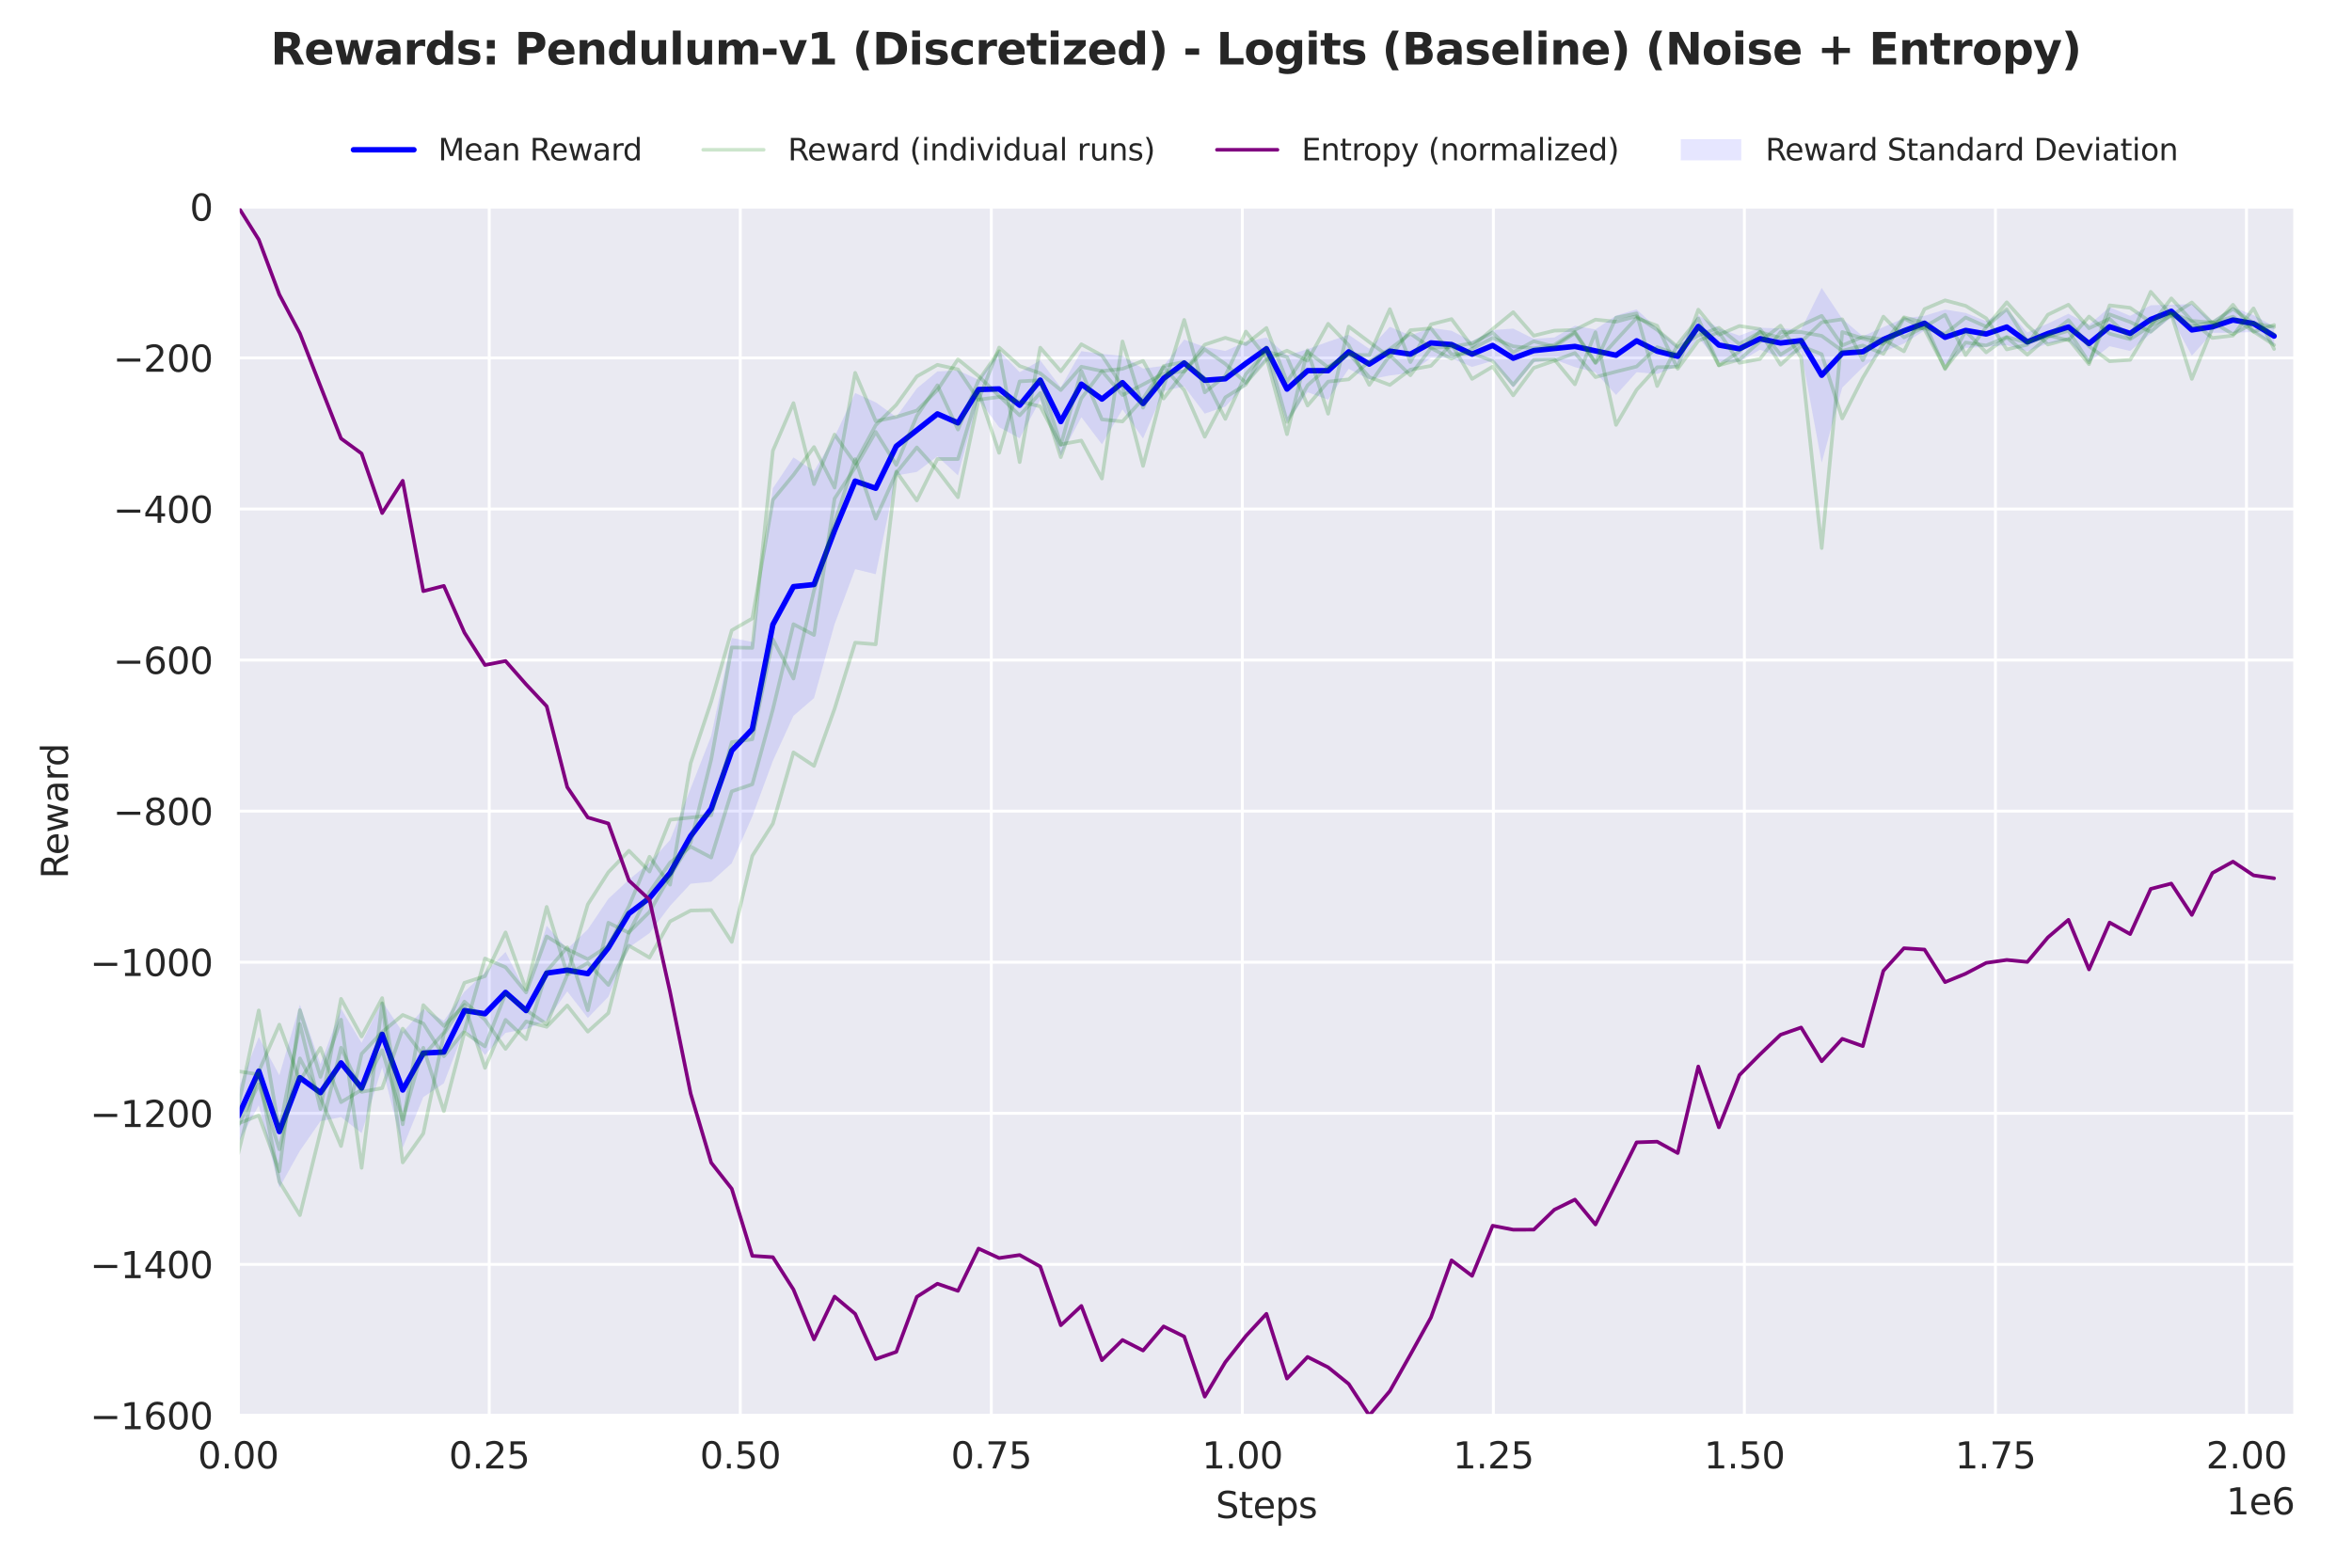 <?xml version="1.0" encoding="utf-8" standalone="no"?>
<!DOCTYPE svg PUBLIC "-//W3C//DTD SVG 1.1//EN"
  "http://www.w3.org/Graphics/SVG/1.1/DTD/svg11.dtd">
<svg xmlns:xlink="http://www.w3.org/1999/xlink" width="648pt" height="432pt" viewBox="0 0 648 432" xmlns="http://www.w3.org/2000/svg" version="1.1">
 <defs>
  <style type="text/css">*{stroke-linejoin: round; stroke-linecap: butt}</style>
 </defs>
 <g id="figure_1">
  <g id="patch_1">
   <path d="M 0 432 
L 648 432 
L 648 0 
L 0 0 
z
" style="fill: #ffffff"/>
  </g>
  <g id="axes_1">
   <g id="patch_2">
    <path d="M 65.63 390.04 
L 632.205 390.04 
L 632.205 57.006 
L 65.63 57.006 
z
" style="fill: #eaeaf2"/>
   </g>
   <g id="matplotlib.axis_1">
    <g id="xtick_1">
     <g id="line2d_1">
      <path d="M 65.631 390.04 
L 65.631 57.006 
" clip-path="url(#pa3fe708bdc)" style="fill: none; stroke: #ffffff; stroke-width: 0.8; stroke-linecap: round"/>
     </g>
     <g id="text_1">
      <!-- 0.00 -->
      <g style="fill: #262626" transform="translate(54.498 404.638) scale(0.1 -0.1)">
       <defs>
        <path id="DejaVuSans-30" d="M 2034 4250 
Q 1547 4250 1301 3770 
Q 1056 3291 1056 2328 
Q 1056 1369 1301 889 
Q 1547 409 2034 409 
Q 2525 409 2770 889 
Q 3016 1369 3016 2328 
Q 3016 3291 2770 3770 
Q 2525 4250 2034 4250 
z
M 2034 4750 
Q 2819 4750 3233 4129 
Q 3647 3509 3647 2328 
Q 3647 1150 3233 529 
Q 2819 -91 2034 -91 
Q 1250 -91 836 529 
Q 422 1150 422 2328 
Q 422 3509 836 4129 
Q 1250 4750 2034 4750 
z
" transform="scale(0.016)"/>
        <path id="DejaVuSans-2e" d="M 684 794 
L 1344 794 
L 1344 0 
L 684 0 
L 684 794 
z
" transform="scale(0.016)"/>
       </defs>
       <use xlink:href="#DejaVuSans-30"/>
       <use xlink:href="#DejaVuSans-2e" transform="translate(63.623 0)"/>
       <use xlink:href="#DejaVuSans-30" transform="translate(95.41 0)"/>
       <use xlink:href="#DejaVuSans-30" transform="translate(159.033 0)"/>
      </g>
     </g>
    </g>
    <g id="xtick_2">
     <g id="line2d_2">
      <path d="M 134.793 390.04 
L 134.793 57.006 
" clip-path="url(#pa3fe708bdc)" style="fill: none; stroke: #ffffff; stroke-width: 0.8; stroke-linecap: round"/>
     </g>
     <g id="text_2">
      <!-- 0.25 -->
      <g style="fill: #262626" transform="translate(123.66 404.638) scale(0.1 -0.1)">
       <defs>
        <path id="DejaVuSans-32" d="M 1228 531 
L 3431 531 
L 3431 0 
L 469 0 
L 469 531 
Q 828 903 1448 1529 
Q 2069 2156 2228 2338 
Q 2531 2678 2651 2914 
Q 2772 3150 2772 3378 
Q 2772 3750 2511 3984 
Q 2250 4219 1831 4219 
Q 1534 4219 1204 4116 
Q 875 4013 500 3803 
L 500 4441 
Q 881 4594 1212 4672 
Q 1544 4750 1819 4750 
Q 2544 4750 2975 4387 
Q 3406 4025 3406 3419 
Q 3406 3131 3298 2873 
Q 3191 2616 2906 2266 
Q 2828 2175 2409 1742 
Q 1991 1309 1228 531 
z
" transform="scale(0.016)"/>
        <path id="DejaVuSans-35" d="M 691 4666 
L 3169 4666 
L 3169 4134 
L 1269 4134 
L 1269 2991 
Q 1406 3038 1543 3061 
Q 1681 3084 1819 3084 
Q 2600 3084 3056 2656 
Q 3513 2228 3513 1497 
Q 3513 744 3044 326 
Q 2575 -91 1722 -91 
Q 1428 -91 1123 -41 
Q 819 9 494 109 
L 494 744 
Q 775 591 1075 516 
Q 1375 441 1709 441 
Q 2250 441 2565 725 
Q 2881 1009 2881 1497 
Q 2881 1984 2565 2268 
Q 2250 2553 1709 2553 
Q 1456 2553 1204 2497 
Q 953 2441 691 2322 
L 691 4666 
z
" transform="scale(0.016)"/>
       </defs>
       <use xlink:href="#DejaVuSans-30"/>
       <use xlink:href="#DejaVuSans-2e" transform="translate(63.623 0)"/>
       <use xlink:href="#DejaVuSans-32" transform="translate(95.41 0)"/>
       <use xlink:href="#DejaVuSans-35" transform="translate(159.033 0)"/>
      </g>
     </g>
    </g>
    <g id="xtick_3">
     <g id="line2d_3">
      <path d="M 203.954 390.04 
L 203.954 57.006 
" clip-path="url(#pa3fe708bdc)" style="fill: none; stroke: #ffffff; stroke-width: 0.8; stroke-linecap: round"/>
     </g>
     <g id="text_3">
      <!-- 0.50 -->
      <g style="fill: #262626" transform="translate(192.822 404.638) scale(0.1 -0.1)">
       <use xlink:href="#DejaVuSans-30"/>
       <use xlink:href="#DejaVuSans-2e" transform="translate(63.623 0)"/>
       <use xlink:href="#DejaVuSans-35" transform="translate(95.41 0)"/>
       <use xlink:href="#DejaVuSans-30" transform="translate(159.033 0)"/>
      </g>
     </g>
    </g>
    <g id="xtick_4">
     <g id="line2d_4">
      <path d="M 273.116 390.04 
L 273.116 57.006 
" clip-path="url(#pa3fe708bdc)" style="fill: none; stroke: #ffffff; stroke-width: 0.8; stroke-linecap: round"/>
     </g>
     <g id="text_4">
      <!-- 0.75 -->
      <g style="fill: #262626" transform="translate(261.983 404.638) scale(0.1 -0.1)">
       <defs>
        <path id="DejaVuSans-37" d="M 525 4666 
L 3525 4666 
L 3525 4397 
L 1831 0 
L 1172 0 
L 2766 4134 
L 525 4134 
L 525 4666 
z
" transform="scale(0.016)"/>
       </defs>
       <use xlink:href="#DejaVuSans-30"/>
       <use xlink:href="#DejaVuSans-2e" transform="translate(63.623 0)"/>
       <use xlink:href="#DejaVuSans-37" transform="translate(95.41 0)"/>
       <use xlink:href="#DejaVuSans-35" transform="translate(159.033 0)"/>
      </g>
     </g>
    </g>
    <g id="xtick_5">
     <g id="line2d_5">
      <path d="M 342.278 390.04 
L 342.278 57.006 
" clip-path="url(#pa3fe708bdc)" style="fill: none; stroke: #ffffff; stroke-width: 0.8; stroke-linecap: round"/>
     </g>
     <g id="text_5">
      <!-- 1.00 -->
      <g style="fill: #262626" transform="translate(331.145 404.638) scale(0.1 -0.1)">
       <defs>
        <path id="DejaVuSans-31" d="M 794 531 
L 1825 531 
L 1825 4091 
L 703 3866 
L 703 4441 
L 1819 4666 
L 2450 4666 
L 2450 531 
L 3481 531 
L 3481 0 
L 794 0 
L 794 531 
z
" transform="scale(0.016)"/>
       </defs>
       <use xlink:href="#DejaVuSans-31"/>
       <use xlink:href="#DejaVuSans-2e" transform="translate(63.623 0)"/>
       <use xlink:href="#DejaVuSans-30" transform="translate(95.41 0)"/>
       <use xlink:href="#DejaVuSans-30" transform="translate(159.033 0)"/>
      </g>
     </g>
    </g>
    <g id="xtick_6">
     <g id="line2d_6">
      <path d="M 411.44 390.04 
L 411.44 57.006 
" clip-path="url(#pa3fe708bdc)" style="fill: none; stroke: #ffffff; stroke-width: 0.8; stroke-linecap: round"/>
     </g>
     <g id="text_6">
      <!-- 1.25 -->
      <g style="fill: #262626" transform="translate(400.307 404.638) scale(0.1 -0.1)">
       <use xlink:href="#DejaVuSans-31"/>
       <use xlink:href="#DejaVuSans-2e" transform="translate(63.623 0)"/>
       <use xlink:href="#DejaVuSans-32" transform="translate(95.41 0)"/>
       <use xlink:href="#DejaVuSans-35" transform="translate(159.033 0)"/>
      </g>
     </g>
    </g>
    <g id="xtick_7">
     <g id="line2d_7">
      <path d="M 480.602 390.04 
L 480.602 57.006 
" clip-path="url(#pa3fe708bdc)" style="fill: none; stroke: #ffffff; stroke-width: 0.8; stroke-linecap: round"/>
     </g>
     <g id="text_7">
      <!-- 1.50 -->
      <g style="fill: #262626" transform="translate(469.469 404.638) scale(0.1 -0.1)">
       <use xlink:href="#DejaVuSans-31"/>
       <use xlink:href="#DejaVuSans-2e" transform="translate(63.623 0)"/>
       <use xlink:href="#DejaVuSans-35" transform="translate(95.41 0)"/>
       <use xlink:href="#DejaVuSans-30" transform="translate(159.033 0)"/>
      </g>
     </g>
    </g>
    <g id="xtick_8">
     <g id="line2d_8">
      <path d="M 549.763 390.04 
L 549.763 57.006 
" clip-path="url(#pa3fe708bdc)" style="fill: none; stroke: #ffffff; stroke-width: 0.8; stroke-linecap: round"/>
     </g>
     <g id="text_8">
      <!-- 1.75 -->
      <g style="fill: #262626" transform="translate(538.631 404.638) scale(0.1 -0.1)">
       <use xlink:href="#DejaVuSans-31"/>
       <use xlink:href="#DejaVuSans-2e" transform="translate(63.623 0)"/>
       <use xlink:href="#DejaVuSans-37" transform="translate(95.41 0)"/>
       <use xlink:href="#DejaVuSans-35" transform="translate(159.033 0)"/>
      </g>
     </g>
    </g>
    <g id="xtick_9">
     <g id="line2d_9">
      <path d="M 618.925 390.04 
L 618.925 57.006 
" clip-path="url(#pa3fe708bdc)" style="fill: none; stroke: #ffffff; stroke-width: 0.8; stroke-linecap: round"/>
     </g>
     <g id="text_9">
      <!-- 2.00 -->
      <g style="fill: #262626" transform="translate(607.792 404.638) scale(0.1 -0.1)">
       <use xlink:href="#DejaVuSans-32"/>
       <use xlink:href="#DejaVuSans-2e" transform="translate(63.623 0)"/>
       <use xlink:href="#DejaVuSans-30" transform="translate(95.41 0)"/>
       <use xlink:href="#DejaVuSans-30" transform="translate(159.033 0)"/>
      </g>
     </g>
    </g>
    <g id="text_10">
     <!-- Steps -->
     <g style="fill: #262626" transform="translate(334.928 418.317) scale(0.1 -0.1)">
      <defs>
       <path id="DejaVuSans-53" d="M 3425 4513 
L 3425 3897 
Q 3066 4069 2747 4153 
Q 2428 4238 2131 4238 
Q 1616 4238 1336 4038 
Q 1056 3838 1056 3469 
Q 1056 3159 1242 3001 
Q 1428 2844 1947 2747 
L 2328 2669 
Q 3034 2534 3370 2195 
Q 3706 1856 3706 1288 
Q 3706 609 3251 259 
Q 2797 -91 1919 -91 
Q 1588 -91 1214 -16 
Q 841 59 441 206 
L 441 856 
Q 825 641 1194 531 
Q 1563 422 1919 422 
Q 2459 422 2753 634 
Q 3047 847 3047 1241 
Q 3047 1584 2836 1778 
Q 2625 1972 2144 2069 
L 1759 2144 
Q 1053 2284 737 2584 
Q 422 2884 422 3419 
Q 422 4038 858 4394 
Q 1294 4750 2059 4750 
Q 2388 4750 2728 4690 
Q 3069 4631 3425 4513 
z
" transform="scale(0.016)"/>
       <path id="DejaVuSans-74" d="M 1172 4494 
L 1172 3500 
L 2356 3500 
L 2356 3053 
L 1172 3053 
L 1172 1153 
Q 1172 725 1289 603 
Q 1406 481 1766 481 
L 2356 481 
L 2356 0 
L 1766 0 
Q 1100 0 847 248 
Q 594 497 594 1153 
L 594 3053 
L 172 3053 
L 172 3500 
L 594 3500 
L 594 4494 
L 1172 4494 
z
" transform="scale(0.016)"/>
       <path id="DejaVuSans-65" d="M 3597 1894 
L 3597 1613 
L 953 1613 
Q 991 1019 1311 708 
Q 1631 397 2203 397 
Q 2534 397 2845 478 
Q 3156 559 3463 722 
L 3463 178 
Q 3153 47 2828 -22 
Q 2503 -91 2169 -91 
Q 1331 -91 842 396 
Q 353 884 353 1716 
Q 353 2575 817 3079 
Q 1281 3584 2069 3584 
Q 2775 3584 3186 3129 
Q 3597 2675 3597 1894 
z
M 3022 2063 
Q 3016 2534 2758 2815 
Q 2500 3097 2075 3097 
Q 1594 3097 1305 2825 
Q 1016 2553 972 2059 
L 3022 2063 
z
" transform="scale(0.016)"/>
       <path id="DejaVuSans-70" d="M 1159 525 
L 1159 -1331 
L 581 -1331 
L 581 3500 
L 1159 3500 
L 1159 2969 
Q 1341 3281 1617 3432 
Q 1894 3584 2278 3584 
Q 2916 3584 3314 3078 
Q 3713 2572 3713 1747 
Q 3713 922 3314 415 
Q 2916 -91 2278 -91 
Q 1894 -91 1617 61 
Q 1341 213 1159 525 
z
M 3116 1747 
Q 3116 2381 2855 2742 
Q 2594 3103 2138 3103 
Q 1681 3103 1420 2742 
Q 1159 2381 1159 1747 
Q 1159 1113 1420 752 
Q 1681 391 2138 391 
Q 2594 391 2855 752 
Q 3116 1113 3116 1747 
z
" transform="scale(0.016)"/>
       <path id="DejaVuSans-73" d="M 2834 3397 
L 2834 2853 
Q 2591 2978 2328 3040 
Q 2066 3103 1784 3103 
Q 1356 3103 1142 2972 
Q 928 2841 928 2578 
Q 928 2378 1081 2264 
Q 1234 2150 1697 2047 
L 1894 2003 
Q 2506 1872 2764 1633 
Q 3022 1394 3022 966 
Q 3022 478 2636 193 
Q 2250 -91 1575 -91 
Q 1294 -91 989 -36 
Q 684 19 347 128 
L 347 722 
Q 666 556 975 473 
Q 1284 391 1588 391 
Q 1994 391 2212 530 
Q 2431 669 2431 922 
Q 2431 1156 2273 1281 
Q 2116 1406 1581 1522 
L 1381 1569 
Q 847 1681 609 1914 
Q 372 2147 372 2553 
Q 372 3047 722 3315 
Q 1072 3584 1716 3584 
Q 2034 3584 2315 3537 
Q 2597 3491 2834 3397 
z
" transform="scale(0.016)"/>
      </defs>
      <use xlink:href="#DejaVuSans-53"/>
      <use xlink:href="#DejaVuSans-74" transform="translate(63.477 0)"/>
      <use xlink:href="#DejaVuSans-65" transform="translate(102.686 0)"/>
      <use xlink:href="#DejaVuSans-70" transform="translate(164.209 0)"/>
      <use xlink:href="#DejaVuSans-73" transform="translate(227.686 0)"/>
     </g>
    </g>
    <g id="text_11">
     <!-- 1e6 -->
     <g style="fill: #262626" transform="translate(613.327 417.317) scale(0.1 -0.1)">
      <defs>
       <path id="DejaVuSans-36" d="M 2113 2584 
Q 1688 2584 1439 2293 
Q 1191 2003 1191 1497 
Q 1191 994 1439 701 
Q 1688 409 2113 409 
Q 2538 409 2786 701 
Q 3034 994 3034 1497 
Q 3034 2003 2786 2293 
Q 2538 2584 2113 2584 
z
M 3366 4563 
L 3366 3988 
Q 3128 4100 2886 4159 
Q 2644 4219 2406 4219 
Q 1781 4219 1451 3797 
Q 1122 3375 1075 2522 
Q 1259 2794 1537 2939 
Q 1816 3084 2150 3084 
Q 2853 3084 3261 2657 
Q 3669 2231 3669 1497 
Q 3669 778 3244 343 
Q 2819 -91 2113 -91 
Q 1303 -91 875 529 
Q 447 1150 447 2328 
Q 447 3434 972 4092 
Q 1497 4750 2381 4750 
Q 2619 4750 2861 4703 
Q 3103 4656 3366 4563 
z
" transform="scale(0.016)"/>
      </defs>
      <use xlink:href="#DejaVuSans-31"/>
      <use xlink:href="#DejaVuSans-65" transform="translate(63.623 0)"/>
      <use xlink:href="#DejaVuSans-36" transform="translate(125.146 0)"/>
     </g>
    </g>
   </g>
   <g id="matplotlib.axis_2">
    <g id="ytick_1">
     <g id="line2d_10">
      <path d="M 65.63 390.04 
L 632.205 390.04 
" clip-path="url(#pa3fe708bdc)" style="fill: none; stroke: #ffffff; stroke-width: 0.8; stroke-linecap: round"/>
     </g>
     <g id="text_12">
      <!-- −1600 -->
      <g style="fill: #262626" transform="translate(24.8 393.839) scale(0.1 -0.1)">
       <defs>
        <path id="DejaVuSans-2212" d="M 678 2272 
L 4684 2272 
L 4684 1741 
L 678 1741 
L 678 2272 
z
" transform="scale(0.016)"/>
       </defs>
       <use xlink:href="#DejaVuSans-2212"/>
       <use xlink:href="#DejaVuSans-31" transform="translate(83.789 0)"/>
       <use xlink:href="#DejaVuSans-36" transform="translate(147.412 0)"/>
       <use xlink:href="#DejaVuSans-30" transform="translate(211.035 0)"/>
       <use xlink:href="#DejaVuSans-30" transform="translate(274.658 0)"/>
      </g>
     </g>
    </g>
    <g id="ytick_2">
     <g id="line2d_11">
      <path d="M 65.63 348.411 
L 632.205 348.411 
" clip-path="url(#pa3fe708bdc)" style="fill: none; stroke: #ffffff; stroke-width: 0.8; stroke-linecap: round"/>
     </g>
     <g id="text_13">
      <!-- −1400 -->
      <g style="fill: #262626" transform="translate(24.8 352.21) scale(0.1 -0.1)">
       <defs>
        <path id="DejaVuSans-34" d="M 2419 4116 
L 825 1625 
L 2419 1625 
L 2419 4116 
z
M 2253 4666 
L 3047 4666 
L 3047 1625 
L 3713 1625 
L 3713 1100 
L 3047 1100 
L 3047 0 
L 2419 0 
L 2419 1100 
L 313 1100 
L 313 1709 
L 2253 4666 
z
" transform="scale(0.016)"/>
       </defs>
       <use xlink:href="#DejaVuSans-2212"/>
       <use xlink:href="#DejaVuSans-31" transform="translate(83.789 0)"/>
       <use xlink:href="#DejaVuSans-34" transform="translate(147.412 0)"/>
       <use xlink:href="#DejaVuSans-30" transform="translate(211.035 0)"/>
       <use xlink:href="#DejaVuSans-30" transform="translate(274.658 0)"/>
      </g>
     </g>
    </g>
    <g id="ytick_3">
     <g id="line2d_12">
      <path d="M 65.63 306.782 
L 632.205 306.782 
" clip-path="url(#pa3fe708bdc)" style="fill: none; stroke: #ffffff; stroke-width: 0.8; stroke-linecap: round"/>
     </g>
     <g id="text_14">
      <!-- −1200 -->
      <g style="fill: #262626" transform="translate(24.8 310.581) scale(0.1 -0.1)">
       <use xlink:href="#DejaVuSans-2212"/>
       <use xlink:href="#DejaVuSans-31" transform="translate(83.789 0)"/>
       <use xlink:href="#DejaVuSans-32" transform="translate(147.412 0)"/>
       <use xlink:href="#DejaVuSans-30" transform="translate(211.035 0)"/>
       <use xlink:href="#DejaVuSans-30" transform="translate(274.658 0)"/>
      </g>
     </g>
    </g>
    <g id="ytick_4">
     <g id="line2d_13">
      <path d="M 65.63 265.152 
L 632.205 265.152 
" clip-path="url(#pa3fe708bdc)" style="fill: none; stroke: #ffffff; stroke-width: 0.8; stroke-linecap: round"/>
     </g>
     <g id="text_15">
      <!-- −1000 -->
      <g style="fill: #262626" transform="translate(24.8 268.952) scale(0.1 -0.1)">
       <use xlink:href="#DejaVuSans-2212"/>
       <use xlink:href="#DejaVuSans-31" transform="translate(83.789 0)"/>
       <use xlink:href="#DejaVuSans-30" transform="translate(147.412 0)"/>
       <use xlink:href="#DejaVuSans-30" transform="translate(211.035 0)"/>
       <use xlink:href="#DejaVuSans-30" transform="translate(274.658 0)"/>
      </g>
     </g>
    </g>
    <g id="ytick_5">
     <g id="line2d_14">
      <path d="M 65.63 223.523 
L 632.205 223.523 
" clip-path="url(#pa3fe708bdc)" style="fill: none; stroke: #ffffff; stroke-width: 0.8; stroke-linecap: round"/>
     </g>
     <g id="text_16">
      <!-- −800 -->
      <g style="fill: #262626" transform="translate(31.163 227.322) scale(0.1 -0.1)">
       <defs>
        <path id="DejaVuSans-38" d="M 2034 2216 
Q 1584 2216 1326 1975 
Q 1069 1734 1069 1313 
Q 1069 891 1326 650 
Q 1584 409 2034 409 
Q 2484 409 2743 651 
Q 3003 894 3003 1313 
Q 3003 1734 2745 1975 
Q 2488 2216 2034 2216 
z
M 1403 2484 
Q 997 2584 770 2862 
Q 544 3141 544 3541 
Q 544 4100 942 4425 
Q 1341 4750 2034 4750 
Q 2731 4750 3128 4425 
Q 3525 4100 3525 3541 
Q 3525 3141 3298 2862 
Q 3072 2584 2669 2484 
Q 3125 2378 3379 2068 
Q 3634 1759 3634 1313 
Q 3634 634 3220 271 
Q 2806 -91 2034 -91 
Q 1263 -91 848 271 
Q 434 634 434 1313 
Q 434 1759 690 2068 
Q 947 2378 1403 2484 
z
M 1172 3481 
Q 1172 3119 1398 2916 
Q 1625 2713 2034 2713 
Q 2441 2713 2670 2916 
Q 2900 3119 2900 3481 
Q 2900 3844 2670 4047 
Q 2441 4250 2034 4250 
Q 1625 4250 1398 4047 
Q 1172 3844 1172 3481 
z
" transform="scale(0.016)"/>
       </defs>
       <use xlink:href="#DejaVuSans-2212"/>
       <use xlink:href="#DejaVuSans-38" transform="translate(83.789 0)"/>
       <use xlink:href="#DejaVuSans-30" transform="translate(147.412 0)"/>
       <use xlink:href="#DejaVuSans-30" transform="translate(211.035 0)"/>
      </g>
     </g>
    </g>
    <g id="ytick_6">
     <g id="line2d_15">
      <path d="M 65.63 181.894 
L 632.205 181.894 
" clip-path="url(#pa3fe708bdc)" style="fill: none; stroke: #ffffff; stroke-width: 0.8; stroke-linecap: round"/>
     </g>
     <g id="text_17">
      <!-- −600 -->
      <g style="fill: #262626" transform="translate(31.163 185.693) scale(0.1 -0.1)">
       <use xlink:href="#DejaVuSans-2212"/>
       <use xlink:href="#DejaVuSans-36" transform="translate(83.789 0)"/>
       <use xlink:href="#DejaVuSans-30" transform="translate(147.412 0)"/>
       <use xlink:href="#DejaVuSans-30" transform="translate(211.035 0)"/>
      </g>
     </g>
    </g>
    <g id="ytick_7">
     <g id="line2d_16">
      <path d="M 65.63 140.265 
L 632.205 140.265 
" clip-path="url(#pa3fe708bdc)" style="fill: none; stroke: #ffffff; stroke-width: 0.8; stroke-linecap: round"/>
     </g>
     <g id="text_18">
      <!-- −400 -->
      <g style="fill: #262626" transform="translate(31.163 144.064) scale(0.1 -0.1)">
       <use xlink:href="#DejaVuSans-2212"/>
       <use xlink:href="#DejaVuSans-34" transform="translate(83.789 0)"/>
       <use xlink:href="#DejaVuSans-30" transform="translate(147.412 0)"/>
       <use xlink:href="#DejaVuSans-30" transform="translate(211.035 0)"/>
      </g>
     </g>
    </g>
    <g id="ytick_8">
     <g id="line2d_17">
      <path d="M 65.63 98.635 
L 632.205 98.635 
" clip-path="url(#pa3fe708bdc)" style="fill: none; stroke: #ffffff; stroke-width: 0.8; stroke-linecap: round"/>
     </g>
     <g id="text_19">
      <!-- −200 -->
      <g style="fill: #262626" transform="translate(31.163 102.435) scale(0.1 -0.1)">
       <use xlink:href="#DejaVuSans-2212"/>
       <use xlink:href="#DejaVuSans-32" transform="translate(83.789 0)"/>
       <use xlink:href="#DejaVuSans-30" transform="translate(147.412 0)"/>
       <use xlink:href="#DejaVuSans-30" transform="translate(211.035 0)"/>
      </g>
     </g>
    </g>
    <g id="ytick_9">
     <g id="line2d_18">
      <path d="M 65.63 57.006 
L 632.205 57.006 
" clip-path="url(#pa3fe708bdc)" style="fill: none; stroke: #ffffff; stroke-width: 0.8; stroke-linecap: round"/>
     </g>
     <g id="text_20">
      <!-- 0 -->
      <g style="fill: #262626" transform="translate(52.267 60.805) scale(0.1 -0.1)">
       <use xlink:href="#DejaVuSans-30"/>
      </g>
     </g>
    </g>
    <g id="text_21">
     <!-- Reward -->
     <g style="fill: #262626" transform="translate(18.721 242.144) rotate(-90) scale(0.1 -0.1)">
      <defs>
       <path id="DejaVuSans-52" d="M 2841 2188 
Q 3044 2119 3236 1894 
Q 3428 1669 3622 1275 
L 4263 0 
L 3584 0 
L 2988 1197 
Q 2756 1666 2539 1819 
Q 2322 1972 1947 1972 
L 1259 1972 
L 1259 0 
L 628 0 
L 628 4666 
L 2053 4666 
Q 2853 4666 3247 4331 
Q 3641 3997 3641 3322 
Q 3641 2881 3436 2590 
Q 3231 2300 2841 2188 
z
M 1259 4147 
L 1259 2491 
L 2053 2491 
Q 2509 2491 2742 2702 
Q 2975 2913 2975 3322 
Q 2975 3731 2742 3939 
Q 2509 4147 2053 4147 
L 1259 4147 
z
" transform="scale(0.016)"/>
       <path id="DejaVuSans-77" d="M 269 3500 
L 844 3500 
L 1563 769 
L 2278 3500 
L 2956 3500 
L 3675 769 
L 4391 3500 
L 4966 3500 
L 4050 0 
L 3372 0 
L 2619 2869 
L 1863 0 
L 1184 0 
L 269 3500 
z
" transform="scale(0.016)"/>
       <path id="DejaVuSans-61" d="M 2194 1759 
Q 1497 1759 1228 1600 
Q 959 1441 959 1056 
Q 959 750 1161 570 
Q 1363 391 1709 391 
Q 2188 391 2477 730 
Q 2766 1069 2766 1631 
L 2766 1759 
L 2194 1759 
z
M 3341 1997 
L 3341 0 
L 2766 0 
L 2766 531 
Q 2569 213 2275 61 
Q 1981 -91 1556 -91 
Q 1019 -91 701 211 
Q 384 513 384 1019 
Q 384 1609 779 1909 
Q 1175 2209 1959 2209 
L 2766 2209 
L 2766 2266 
Q 2766 2663 2505 2880 
Q 2244 3097 1772 3097 
Q 1472 3097 1187 3025 
Q 903 2953 641 2809 
L 641 3341 
Q 956 3463 1253 3523 
Q 1550 3584 1831 3584 
Q 2591 3584 2966 3190 
Q 3341 2797 3341 1997 
z
" transform="scale(0.016)"/>
       <path id="DejaVuSans-72" d="M 2631 2963 
Q 2534 3019 2420 3045 
Q 2306 3072 2169 3072 
Q 1681 3072 1420 2755 
Q 1159 2438 1159 1844 
L 1159 0 
L 581 0 
L 581 3500 
L 1159 3500 
L 1159 2956 
Q 1341 3275 1631 3429 
Q 1922 3584 2338 3584 
Q 2397 3584 2469 3576 
Q 2541 3569 2628 3553 
L 2631 2963 
z
" transform="scale(0.016)"/>
       <path id="DejaVuSans-64" d="M 2906 2969 
L 2906 4863 
L 3481 4863 
L 3481 0 
L 2906 0 
L 2906 525 
Q 2725 213 2448 61 
Q 2172 -91 1784 -91 
Q 1150 -91 751 415 
Q 353 922 353 1747 
Q 353 2572 751 3078 
Q 1150 3584 1784 3584 
Q 2172 3584 2448 3432 
Q 2725 3281 2906 2969 
z
M 947 1747 
Q 947 1113 1208 752 
Q 1469 391 1925 391 
Q 2381 391 2643 752 
Q 2906 1113 2906 1747 
Q 2906 2381 2643 2742 
Q 2381 3103 1925 3103 
Q 1469 3103 1208 2742 
Q 947 2381 947 1747 
z
" transform="scale(0.016)"/>
      </defs>
      <use xlink:href="#DejaVuSans-52"/>
      <use xlink:href="#DejaVuSans-65" transform="translate(64.982 0)"/>
      <use xlink:href="#DejaVuSans-77" transform="translate(126.506 0)"/>
      <use xlink:href="#DejaVuSans-61" transform="translate(208.293 0)"/>
      <use xlink:href="#DejaVuSans-72" transform="translate(269.572 0)"/>
      <use xlink:href="#DejaVuSans-64" transform="translate(308.936 0)"/>
     </g>
    </g>
   </g>
   <g id="FillBetweenPolyCollection_1">
    <path d="M 65.631 300.131 
L 65.631 314.993 
L 71.297 304.579 
L 76.962 327.326 
L 82.628 317.117 
L 88.294 308.961 
L 93.959 307.817 
L 99.625 312.261 
L 105.291 294.1 
L 110.957 316.301 
L 116.622 302.323 
L 122.288 298.524 
L 127.954 283.666 
L 133.62 290.721 
L 139.285 284.621 
L 144.951 283.564 
L 150.617 281.219 
L 156.283 273.19 
L 161.948 280.524 
L 167.614 274.66 
L 173.28 261.085 
L 178.945 257.141 
L 184.611 249.637 
L 190.277 243.526 
L 195.943 242.972 
L 201.608 237.886 
L 207.274 224.968 
L 212.94 209.643 
L 218.606 197.264 
L 224.271 192.365 
L 229.937 171.995 
L 235.603 156.847 
L 241.269 158.232 
L 246.934 131.016 
L 252.6 130.041 
L 258.266 125.753 
L 263.931 131.006 
L 269.597 110.03 
L 275.263 117.723 
L 280.929 120.782 
L 286.594 110.195 
L 292.26 125.615 
L 297.926 114.956 
L 303.592 122.428 
L 309.257 112.803 
L 314.923 120.84 
L 320.589 107.736 
L 326.255 106.479 
L 331.92 113.982 
L 337.586 112.04 
L 343.252 106.087 
L 348.918 99.228 
L 354.583 116.512 
L 360.249 108.076 
L 365.915 110.138 
L 371.58 101.641 
L 377.246 104.562 
L 382.912 103.467 
L 388.578 102.744 
L 394.243 98.648 
L 399.909 98.743 
L 405.575 101.114 
L 411.241 99.436 
L 416.906 106.872 
L 422.572 99.87 
L 428.238 99.061 
L 433.904 101.172 
L 439.569 102.602 
L 445.235 108.831 
L 450.901 102.575 
L 456.566 103.053 
L 462.232 100.921 
L 467.898 93.053 
L 473.564 99.69 
L 479.229 99.725 
L 484.895 96.364 
L 490.561 98.525 
L 496.227 96.959 
L 501.892 127.489 
L 507.558 106.81 
L 513.224 101.182 
L 518.89 96.942 
L 524.555 94.672 
L 530.221 91.099 
L 535.887 100.606 
L 541.552 95.869 
L 547.218 95.559 
L 552.884 95.109 
L 558.55 96.819 
L 564.215 94.663 
L 569.881 93.756 
L 575.547 99.832 
L 581.213 95.412 
L 586.878 96.711 
L 592.544 91.942 
L 598.21 87.556 
L 603.876 98.03 
L 609.541 91.708 
L 615.207 91.698 
L 620.873 91.504 
L 626.538 95.241 
L 626.538 89.98 
L 626.538 89.98 
L 620.873 86.832 
L 615.207 84.673 
L 609.541 88.404 
L 603.876 83.806 
L 598.21 83.977 
L 592.544 84.126 
L 586.878 87.036 
L 581.213 84.638 
L 575.547 89.508 
L 569.881 86.449 
L 564.215 89.161 
L 558.55 91.618 
L 552.884 85.119 
L 547.218 88.51 
L 541.552 86.235 
L 535.887 85.29 
L 530.221 87.031 
L 524.555 87.671 
L 518.89 90.136 
L 513.224 92.673 
L 507.558 87.843 
L 501.892 79.325 
L 496.227 90.766 
L 490.561 90.519 
L 484.895 90.309 
L 479.229 92.492 
L 473.564 90.482 
L 467.898 86.847 
L 462.232 95.444 
L 456.566 90.504 
L 450.901 85.256 
L 445.235 86.95 
L 439.569 90.784 
L 433.904 89.758 
L 428.238 92.992 
L 422.572 93.357 
L 416.906 90.549 
L 411.241 90.958 
L 405.575 94.048 
L 399.909 91.149 
L 394.243 90.347 
L 388.578 92.444 
L 382.912 90.044 
L 377.246 96.108 
L 371.58 92.25 
L 365.915 94.167 
L 360.249 96.227 
L 354.583 97.935 
L 348.918 92.992 
L 343.252 94.207 
L 337.586 96.713 
L 331.92 95.602 
L 326.255 93.577 
L 320.589 100.822 
L 314.923 101.563 
L 309.257 98.088 
L 303.592 97.525 
L 297.926 96.755 
L 292.26 106.739 
L 286.594 99.291 
L 280.929 102.571 
L 275.263 96.621 
L 269.597 104.648 
L 263.931 102.066 
L 258.266 102.348 
L 252.6 107.025 
L 246.934 114.906 
L 241.269 110.868 
L 235.603 108.294 
L 229.937 120.354 
L 224.271 129.784 
L 218.606 126.047 
L 212.94 134.563 
L 207.274 176.892 
L 201.608 175.805 
L 195.943 202.784 
L 190.277 217.268 
L 184.611 231.462 
L 178.945 237.759 
L 173.28 242.389 
L 167.614 247.674 
L 161.948 256.096 
L 156.283 261.502 
L 150.617 255.091 
L 144.951 273.399 
L 139.285 262.326 
L 133.62 267.992 
L 127.954 273.282 
L 122.288 281.278 
L 116.622 278.077 
L 110.957 284.441 
L 105.291 275.938 
L 99.625 287.358 
L 93.959 277.971 
L 88.294 293.23 
L 82.628 276.829 
L 76.962 296.304 
L 71.297 285.768 
L 65.631 300.131 
z
" clip-path="url(#pa3fe708bdc)" style="fill: #0000ff; fill-opacity: 0.1"/>
   </g>
   <g id="line2d_19">
    <path d="M 65.631 307.562 
L 71.297 295.173 
L 76.962 311.815 
L 82.628 296.973 
L 88.294 301.095 
L 93.959 292.894 
L 99.625 299.809 
L 105.291 285.019 
L 110.957 300.371 
L 116.622 290.2 
L 122.288 289.901 
L 127.954 278.474 
L 133.62 279.356 
L 139.285 273.473 
L 144.951 278.481 
L 150.617 268.155 
L 156.283 267.346 
L 161.948 268.31 
L 167.614 261.167 
L 173.28 251.737 
L 178.945 247.45 
L 184.611 240.549 
L 190.277 230.397 
L 195.943 222.878 
L 201.608 206.846 
L 207.274 200.93 
L 212.94 172.103 
L 218.606 161.655 
L 224.271 161.074 
L 229.937 146.174 
L 235.603 132.571 
L 241.269 134.55 
L 246.934 122.961 
L 252.6 118.533 
L 258.266 114.051 
L 263.931 116.536 
L 269.597 107.339 
L 275.263 107.172 
L 280.929 111.677 
L 286.594 104.743 
L 292.26 116.177 
L 297.926 105.856 
L 303.592 109.977 
L 309.257 105.445 
L 314.923 111.201 
L 320.589 104.279 
L 326.255 100.028 
L 331.92 104.792 
L 337.586 104.377 
L 343.252 100.147 
L 348.918 96.11 
L 354.583 107.224 
L 360.249 102.151 
L 365.915 102.152 
L 371.58 96.945 
L 377.246 100.335 
L 382.912 96.755 
L 388.578 97.594 
L 394.243 94.497 
L 399.909 94.946 
L 405.575 97.581 
L 411.241 95.197 
L 416.906 98.711 
L 422.572 96.614 
L 428.238 96.027 
L 433.904 95.465 
L 439.569 96.693 
L 445.235 97.89 
L 450.901 93.916 
L 456.566 96.778 
L 462.232 98.183 
L 467.898 89.95 
L 473.564 95.086 
L 479.229 96.108 
L 484.895 93.336 
L 490.561 94.522 
L 496.227 93.862 
L 501.892 103.407 
L 507.558 97.326 
L 513.224 96.928 
L 518.89 93.539 
L 524.555 91.171 
L 530.221 89.065 
L 535.887 92.948 
L 541.552 91.052 
L 547.218 92.035 
L 552.884 90.114 
L 558.55 94.219 
L 564.215 91.912 
L 569.881 90.103 
L 575.547 94.67 
L 581.213 90.025 
L 586.878 91.874 
L 592.544 88.034 
L 598.21 85.766 
L 603.876 90.918 
L 609.541 90.056 
L 615.207 88.185 
L 620.873 89.168 
L 626.538 92.61 
" clip-path="url(#pa3fe708bdc)" style="fill: none; stroke: #0000ff; stroke-width: 1.5; stroke-linecap: round"/>
   </g>
   <g id="line2d_20">
    <path d="M 65.631 304.937 
L 71.297 278.426 
L 76.962 311.625 
L 82.628 282.196 
L 88.294 305.626 
L 93.959 275.241 
L 99.625 285.628 
L 105.291 275.037 
L 110.957 309.823 
L 116.622 276.973 
L 122.288 282.718 
L 127.954 276.961 
L 133.62 294.274 
L 139.285 281.032 
L 144.951 286.371 
L 150.617 267.625 
L 156.283 261.044 
L 161.948 278.383 
L 167.614 254.272 
L 173.28 257.047 
L 178.945 245.819 
L 184.611 237.7 
L 190.277 233.306 
L 195.943 236.306 
L 201.608 218.064 
L 207.274 216.126 
L 212.94 195.447 
L 218.606 172 
L 224.271 174.98 
L 229.937 137.389 
L 235.603 128.821 
L 241.269 119.028 
L 246.934 128.111 
L 252.6 114.608 
L 258.266 106.167 
L 263.931 118.368 
L 269.597 104.827 
L 275.263 96.797 
L 280.929 127.343 
L 286.594 95.801 
L 292.26 102.301 
L 297.926 94.866 
L 303.592 97.952 
L 309.257 106.487 
L 314.923 128.393 
L 320.589 106.642 
L 326.255 88.149 
L 331.92 108.121 
L 337.586 103.569 
L 343.252 91.364 
L 348.918 98.564 
L 354.583 119.652 
L 360.249 96.517 
L 365.915 114.015 
L 371.58 89.982 
L 377.246 94.253 
L 382.912 98.435 
L 388.578 90.991 
L 394.243 90.484 
L 399.909 97.622 
L 405.575 97.33 
L 411.241 99.496 
L 416.906 106.038 
L 422.572 99.152 
L 428.238 99.055 
L 433.904 105.913 
L 439.569 91.542 
L 445.235 117.087 
L 450.901 107.424 
L 456.566 101.199 
L 462.232 101.053 
L 467.898 85.317 
L 473.564 92.243 
L 479.229 89.828 
L 484.895 90.686 
L 490.561 97.735 
L 496.227 94.215 
L 501.892 88.822 
L 507.558 87.985 
L 513.224 99.258 
L 518.89 87.252 
L 524.555 92.977 
L 530.221 90.057 
L 535.887 86.747 
L 541.552 97.859 
L 547.218 90.134 
L 552.884 83.295 
L 558.55 89.67 
L 564.215 94.947 
L 569.881 93.418 
L 575.547 100.367 
L 581.213 84.144 
L 586.878 84.822 
L 592.544 88.78 
L 598.21 86.238 
L 603.876 88.517 
L 609.541 93.128 
L 615.207 92.484 
L 620.873 84.986 
L 626.538 96.172 
" clip-path="url(#pa3fe708bdc)" style="fill: none; stroke: #008000; stroke-opacity: 0.2; stroke-linecap: round"/>
   </g>
   <g id="line2d_21">
    <path d="M 65.631 309.625 
L 71.297 307.343 
L 76.962 322.784 
L 82.628 278.36 
L 88.294 296.754 
L 93.959 280.99 
L 99.625 321.815 
L 105.291 276.45 
L 110.957 320.332 
L 116.622 312.345 
L 122.288 284.952 
L 127.954 276.012 
L 133.62 281.022 
L 139.285 289.046 
L 144.951 281.473 
L 150.617 282.961 
L 156.283 277.074 
L 161.948 284.285 
L 167.614 279.163 
L 173.28 256.894 
L 178.945 251.294 
L 184.611 241.455 
L 190.277 232.151 
L 195.943 209.289 
L 201.608 178.414 
L 207.274 178.536 
L 212.94 124.193 
L 218.606 111.085 
L 224.271 133.409 
L 229.937 119.751 
L 235.603 127.7 
L 241.269 117.157 
L 246.934 111.561 
L 252.6 103.724 
L 258.266 100.53 
L 263.931 101.793 
L 269.597 110.201 
L 275.263 95.772 
L 280.929 100.866 
L 286.594 102.858 
L 292.26 107.495 
L 297.926 101.051 
L 303.592 102.246 
L 309.257 101.632 
L 314.923 99.439 
L 320.589 109.825 
L 326.255 102.434 
L 331.92 94.978 
L 337.586 93.082 
L 343.252 94.83 
L 348.918 90.37 
L 354.583 105.182 
L 360.249 96.903 
L 365.915 101.227 
L 371.58 97.75 
L 377.246 97.856 
L 382.912 85.192 
L 388.578 99.779 
L 394.243 89.39 
L 399.909 87.925 
L 405.575 95.472 
L 411.241 90.644 
L 416.906 86.02 
L 422.572 92.507 
L 428.238 91.115 
L 433.904 90.908 
L 439.569 88.071 
L 445.235 88.65 
L 450.901 87.147 
L 456.566 90.894 
L 462.232 95.632 
L 467.898 92.429 
L 473.564 90.326 
L 479.229 94.823 
L 484.895 91.524 
L 490.561 93.119 
L 496.227 89.644 
L 501.892 87.033 
L 507.558 95.193 
L 513.224 92.812 
L 518.89 93.511 
L 524.555 96.819 
L 530.221 85.175 
L 535.887 82.763 
L 541.552 84.276 
L 547.218 87.711 
L 552.884 96.29 
L 558.55 94.985 
L 564.215 86.718 
L 569.881 83.969 
L 575.547 90.457 
L 581.213 87.858 
L 586.878 93.169 
L 592.544 80.406 
L 598.21 86.82 
L 603.876 89.887 
L 609.541 88.731 
L 615.207 92.091 
L 620.873 89.039 
L 626.538 92.127 
" clip-path="url(#pa3fe708bdc)" style="fill: none; stroke: #008000; stroke-opacity: 0.2; stroke-linecap: round"/>
   </g>
   <g id="line2d_22">
    <path d="M 65.631 310.243 
L 71.297 298.766 
L 76.962 316.706 
L 82.628 291.651 
L 88.294 302.48 
L 93.959 315.817 
L 99.625 290.404 
L 105.291 284.382 
L 110.957 279.683 
L 116.622 282.029 
L 122.288 291.073 
L 127.954 284.101 
L 133.62 264.126 
L 139.285 266.54 
L 144.951 273.477 
L 150.617 258.039 
L 156.283 261.551 
L 161.948 264.318 
L 167.614 260.628 
L 173.28 249.716 
L 178.945 236.087 
L 184.611 243.796 
L 190.277 210.314 
L 195.943 193.351 
L 201.608 173.689 
L 207.274 170.427 
L 212.94 137.731 
L 218.606 130.872 
L 224.271 123.189 
L 229.937 134.378 
L 235.603 102.734 
L 241.269 116.078 
L 246.934 114.885 
L 252.6 113.127 
L 258.266 107.467 
L 263.931 99.007 
L 269.597 103.655 
L 275.263 109.115 
L 280.929 114.456 
L 286.594 108.299 
L 292.26 125.978 
L 297.926 109.758 
L 303.592 102.233 
L 309.257 108.872 
L 314.923 105.951 
L 320.589 102.94 
L 326.255 102.33 
L 331.92 96.285 
L 337.586 100.284 
L 343.252 105.501 
L 348.918 99.079 
L 354.583 96.626 
L 360.249 99.395 
L 365.915 89.223 
L 371.58 95.118 
L 377.246 106.058 
L 382.912 97.878 
L 388.578 103.418 
L 394.243 95.919 
L 399.909 98.844 
L 405.575 96.122 
L 411.241 93.124 
L 416.906 95.434 
L 422.572 95.995 
L 428.238 95.03 
L 433.904 91.447 
L 439.569 99.867 
L 445.235 87.549 
L 450.901 86.374 
L 456.566 106.385 
L 462.232 94.9 
L 467.898 87.776 
L 473.564 100.683 
L 479.229 96.838 
L 484.895 91.419 
L 490.561 100.511 
L 496.227 95.358 
L 501.892 97.609 
L 507.558 115.307 
L 513.224 104.115 
L 518.89 94.653 
L 524.555 90.932 
L 530.221 90.365 
L 535.887 92.009 
L 541.552 87.491 
L 547.218 90.021 
L 552.884 85.167 
L 558.55 94.233 
L 564.215 92.421 
L 569.881 93.769 
L 575.547 87.233 
L 581.213 91.945 
L 586.878 93.477 
L 592.544 89.77 
L 598.21 82.223 
L 603.876 88.418 
L 609.541 88.9 
L 615.207 85.116 
L 620.873 89.058 
L 626.538 90.123 
" clip-path="url(#pa3fe708bdc)" style="fill: none; stroke: #008000; stroke-opacity: 0.2; stroke-linecap: round"/>
   </g>
   <g id="line2d_23">
    <path d="M 65.631 317.806 
L 71.297 295.253 
L 76.962 282.348 
L 82.628 297.802 
L 88.294 288.759 
L 93.959 303.719 
L 99.625 300.317 
L 105.291 289.382 
L 110.957 308.56 
L 116.622 288.729 
L 122.288 306.203 
L 127.954 284.481 
L 133.62 288.364 
L 139.285 273.812 
L 144.951 278.339 
L 150.617 282.245 
L 156.283 268.646 
L 161.948 265.347 
L 167.614 271.422 
L 173.28 260.598 
L 178.945 263.881 
L 184.611 253.909 
L 190.277 250.915 
L 195.943 250.786 
L 201.608 259.558 
L 207.274 235.836 
L 212.94 226.946 
L 218.606 207.327 
L 224.271 211.061 
L 229.937 195.312 
L 235.603 177.09 
L 241.269 177.551 
L 246.934 129.929 
L 252.6 137.914 
L 258.266 126.491 
L 263.931 126.486 
L 269.597 107.874 
L 275.263 124.787 
L 280.929 105.09 
L 286.594 104.77 
L 292.26 122.453 
L 297.926 121.401 
L 303.592 131.874 
L 309.257 94.093 
L 314.923 112.343 
L 320.589 100.853 
L 326.255 99.729 
L 331.92 104.223 
L 337.586 115.436 
L 343.252 103.083 
L 348.918 96.89 
L 354.583 98.373 
L 360.249 111.765 
L 365.915 105.161 
L 371.58 104.535 
L 377.246 99.584 
L 382.912 96.184 
L 388.578 91.925 
L 394.243 95.869 
L 399.909 95.58 
L 405.575 94.569 
L 411.241 91.69 
L 416.906 97.106 
L 422.572 94.036 
L 428.238 95.518 
L 433.904 91.787 
L 439.569 100.064 
L 445.235 93.751 
L 450.901 87.629 
L 456.566 89.769 
L 462.232 101.612 
L 467.898 93.909 
L 473.564 91.512 
L 479.229 99.972 
L 484.895 98.924 
L 490.561 91.504 
L 496.227 91.512 
L 501.892 92.546 
L 507.558 96.66 
L 513.224 95.205 
L 518.89 97.482 
L 524.555 87.702 
L 530.221 90.758 
L 535.887 101.513 
L 541.552 94.375 
L 547.218 95.2 
L 552.884 92.851 
L 558.55 94.454 
L 564.215 92.639 
L 569.881 88.207 
L 575.547 95.412 
L 581.213 99.545 
L 586.878 99.165 
L 592.544 89.779 
L 598.21 86.984 
L 603.876 83.344 
L 609.541 89.072 
L 615.207 87.254 
L 620.873 91.413 
L 626.538 89.547 
" clip-path="url(#pa3fe708bdc)" style="fill: none; stroke: #008000; stroke-opacity: 0.2; stroke-linecap: round"/>
   </g>
   <g id="line2d_24">
    <path d="M 65.631 295.199 
L 71.297 296.08 
L 76.962 325.612 
L 82.628 334.856 
L 88.294 311.859 
L 93.959 288.703 
L 99.625 300.882 
L 105.291 299.845 
L 110.957 283.458 
L 116.622 290.924 
L 122.288 284.559 
L 127.954 270.814 
L 133.62 268.997 
L 139.285 256.936 
L 144.951 272.746 
L 150.617 249.907 
L 156.283 268.414 
L 161.948 249.217 
L 167.614 240.349 
L 173.28 234.431 
L 178.945 240.169 
L 184.611 225.887 
L 190.277 225.298 
L 195.943 224.657 
L 201.608 204.503 
L 207.274 203.727 
L 212.94 176.198 
L 218.606 186.993 
L 224.271 162.732 
L 229.937 144.042 
L 235.603 126.509 
L 241.269 142.938 
L 246.934 130.32 
L 252.6 123.29 
L 258.266 129.597 
L 263.931 137.026 
L 269.597 110.139 
L 275.263 109.388 
L 280.929 110.628 
L 286.594 111.987 
L 292.26 122.658 
L 297.926 102.203 
L 303.592 115.579 
L 309.257 116.142 
L 314.923 109.88 
L 320.589 101.134 
L 326.255 107.497 
L 331.92 120.354 
L 337.586 109.512 
L 343.252 105.955 
L 348.918 95.646 
L 354.583 116.285 
L 360.249 106.175 
L 365.915 101.136 
L 371.58 97.34 
L 377.246 103.924 
L 382.912 106.088 
L 388.578 101.857 
L 394.243 100.824 
L 399.909 94.759 
L 405.575 104.414 
L 411.241 101.031 
L 416.906 108.957 
L 422.572 101.378 
L 428.238 99.415 
L 433.904 97.268 
L 439.569 103.922 
L 445.235 102.414 
L 450.901 101.003 
L 456.566 95.645 
L 462.232 97.716 
L 467.898 90.317 
L 473.564 100.667 
L 479.229 99.081 
L 484.895 94.128 
L 490.561 89.741 
L 496.227 98.581 
L 501.892 151.023 
L 507.558 91.485 
L 513.224 93.25 
L 518.89 94.797 
L 524.555 87.426 
L 530.221 88.97 
L 535.887 101.709 
L 541.552 91.258 
L 547.218 97.107 
L 552.884 92.968 
L 558.55 97.751 
L 564.215 92.836 
L 569.881 91.15 
L 575.547 99.88 
L 581.213 86.634 
L 586.878 88.734 
L 592.544 91.434 
L 598.21 86.566 
L 603.876 104.425 
L 609.541 90.447 
L 615.207 83.982 
L 620.873 91.344 
L 626.538 95.083 
" clip-path="url(#pa3fe708bdc)" style="fill: none; stroke: #008000; stroke-opacity: 0.2; stroke-linecap: round"/>
   </g>
   <g id="line2d_25">
    <path d="M 65.631 57.006 
L 71.297 66.036 
L 76.962 81.174 
L 82.628 91.868 
L 88.294 106.422 
L 93.959 120.836 
L 99.625 124.981 
L 105.291 141.384 
L 110.957 132.484 
L 116.622 162.902 
L 122.288 161.452 
L 127.954 174.326 
L 133.62 183.252 
L 139.285 182.151 
L 144.951 188.591 
L 150.617 194.628 
L 156.283 216.907 
L 161.948 225.272 
L 167.614 226.928 
L 173.28 242.646 
L 178.945 247.932 
L 184.611 273.4 
L 190.277 301.341 
L 195.943 320.394 
L 201.608 327.586 
L 207.274 346.067 
L 212.94 346.435 
L 218.606 355.349 
L 224.271 369.088 
L 229.937 357.294 
L 235.603 362.047 
L 241.269 374.51 
L 246.934 372.533 
L 252.6 357.355 
L 258.266 353.75 
L 263.931 355.716 
L 269.597 344.065 
L 275.263 346.672 
L 280.929 345.843 
L 286.594 349.006 
L 292.26 365.19 
L 297.926 359.863 
L 303.592 374.821 
L 309.257 369.253 
L 314.923 372.158 
L 320.589 365.514 
L 326.255 368.298 
L 331.92 384.865 
L 337.586 375.359 
L 343.252 368.164 
L 348.918 362.036 
L 354.583 379.893 
L 360.249 373.919 
L 365.915 376.782 
L 371.58 381.358 
L 377.246 390.04 
L 382.912 383.33 
L 388.578 373.281 
L 394.243 363.047 
L 399.909 347.301 
L 405.575 351.585 
L 411.241 337.765 
L 416.906 338.862 
L 422.572 338.847 
L 428.238 333.357 
L 433.904 330.557 
L 439.569 337.425 
L 445.235 326.161 
L 450.901 314.789 
L 456.566 314.599 
L 462.232 317.743 
L 467.898 293.886 
L 473.564 310.653 
L 479.229 296.266 
L 484.895 290.554 
L 490.561 285.138 
L 496.227 283.143 
L 501.892 292.443 
L 507.558 286.26 
L 513.224 288.275 
L 518.89 267.529 
L 524.555 261.295 
L 530.221 261.663 
L 535.887 270.639 
L 541.552 268.307 
L 547.218 265.335 
L 552.884 264.522 
L 558.55 265.081 
L 564.215 258.316 
L 569.881 253.465 
L 575.547 267.14 
L 581.213 254.212 
L 586.878 257.404 
L 592.544 244.948 
L 598.21 243.477 
L 603.876 252.125 
L 609.541 240.568 
L 615.207 237.434 
L 620.873 241.217 
L 626.538 242.023 
" clip-path="url(#pa3fe708bdc)" style="fill: none; stroke: #800080; stroke-linecap: round"/>
   </g>
   <g id="patch_3">
    <path d="M 65.63 390.04 
L 65.63 57.006 
" style="fill: none; stroke: #ffffff; stroke-width: 0.8; stroke-linejoin: miter; stroke-linecap: square"/>
   </g>
   <g id="patch_4">
    <path d="M 632.205 390.04 
L 632.205 57.006 
" style="fill: none; stroke: #ffffff; stroke-width: 0.8; stroke-linejoin: miter; stroke-linecap: square"/>
   </g>
   <g id="patch_5">
    <path d="M 65.63 390.04 
L 632.205 390.04 
" style="fill: none; stroke: #ffffff; stroke-width: 0.8; stroke-linejoin: miter; stroke-linecap: square"/>
   </g>
   <g id="patch_6">
    <path d="M 65.63 57.006 
L 632.205 57.006 
" style="fill: none; stroke: #ffffff; stroke-width: 0.8; stroke-linejoin: miter; stroke-linecap: square"/>
   </g>
   <g id="legend_1">
    <g id="line2d_26">
     <path d="M 97.385 41.274 
L 105.715 41.274 
L 114.045 41.274 
" style="fill: none; stroke: #0000ff; stroke-width: 1.5; stroke-linecap: round"/>
    </g>
    <g id="text_22">
     <!-- Mean Reward -->
     <g style="fill: #262626" transform="translate(120.709 44.19) scale(0.083 -0.083)">
      <defs>
       <path id="DejaVuSans-4d" d="M 628 4666 
L 1569 4666 
L 2759 1491 
L 3956 4666 
L 4897 4666 
L 4897 0 
L 4281 0 
L 4281 4097 
L 3078 897 
L 2444 897 
L 1241 4097 
L 1241 0 
L 628 0 
L 628 4666 
z
" transform="scale(0.016)"/>
       <path id="DejaVuSans-6e" d="M 3513 2113 
L 3513 0 
L 2938 0 
L 2938 2094 
Q 2938 2591 2744 2837 
Q 2550 3084 2163 3084 
Q 1697 3084 1428 2787 
Q 1159 2491 1159 1978 
L 1159 0 
L 581 0 
L 581 3500 
L 1159 3500 
L 1159 2956 
Q 1366 3272 1645 3428 
Q 1925 3584 2291 3584 
Q 2894 3584 3203 3211 
Q 3513 2838 3513 2113 
z
" transform="scale(0.016)"/>
       <path id="DejaVuSans-20" transform="scale(0.016)"/>
      </defs>
      <use xlink:href="#DejaVuSans-4d"/>
      <use xlink:href="#DejaVuSans-65" transform="translate(86.279 0)"/>
      <use xlink:href="#DejaVuSans-61" transform="translate(147.803 0)"/>
      <use xlink:href="#DejaVuSans-6e" transform="translate(209.082 0)"/>
      <use xlink:href="#DejaVuSans-20" transform="translate(272.461 0)"/>
      <use xlink:href="#DejaVuSans-52" transform="translate(304.248 0)"/>
      <use xlink:href="#DejaVuSans-65" transform="translate(369.23 0)"/>
      <use xlink:href="#DejaVuSans-77" transform="translate(430.754 0)"/>
      <use xlink:href="#DejaVuSans-61" transform="translate(512.541 0)"/>
      <use xlink:href="#DejaVuSans-72" transform="translate(573.82 0)"/>
      <use xlink:href="#DejaVuSans-64" transform="translate(613.184 0)"/>
     </g>
    </g>
    <g id="line2d_27">
     <path d="M 193.736 41.274 
L 202.066 41.274 
L 210.396 41.274 
" style="fill: none; stroke: #008000; stroke-opacity: 0.2; stroke-linecap: round"/>
    </g>
    <g id="text_23">
     <!-- Reward (individual runs) -->
     <g style="fill: #262626" transform="translate(217.06 44.19) scale(0.083 -0.083)">
      <defs>
       <path id="DejaVuSans-28" d="M 1984 4856 
Q 1566 4138 1362 3434 
Q 1159 2731 1159 2009 
Q 1159 1288 1364 580 
Q 1569 -128 1984 -844 
L 1484 -844 
Q 1016 -109 783 600 
Q 550 1309 550 2009 
Q 550 2706 781 3412 
Q 1013 4119 1484 4856 
L 1984 4856 
z
" transform="scale(0.016)"/>
       <path id="DejaVuSans-69" d="M 603 3500 
L 1178 3500 
L 1178 0 
L 603 0 
L 603 3500 
z
M 603 4863 
L 1178 4863 
L 1178 4134 
L 603 4134 
L 603 4863 
z
" transform="scale(0.016)"/>
       <path id="DejaVuSans-76" d="M 191 3500 
L 800 3500 
L 1894 563 
L 2988 3500 
L 3597 3500 
L 2284 0 
L 1503 0 
L 191 3500 
z
" transform="scale(0.016)"/>
       <path id="DejaVuSans-75" d="M 544 1381 
L 544 3500 
L 1119 3500 
L 1119 1403 
Q 1119 906 1312 657 
Q 1506 409 1894 409 
Q 2359 409 2629 706 
Q 2900 1003 2900 1516 
L 2900 3500 
L 3475 3500 
L 3475 0 
L 2900 0 
L 2900 538 
Q 2691 219 2414 64 
Q 2138 -91 1772 -91 
Q 1169 -91 856 284 
Q 544 659 544 1381 
z
M 1991 3584 
L 1991 3584 
z
" transform="scale(0.016)"/>
       <path id="DejaVuSans-6c" d="M 603 4863 
L 1178 4863 
L 1178 0 
L 603 0 
L 603 4863 
z
" transform="scale(0.016)"/>
       <path id="DejaVuSans-29" d="M 513 4856 
L 1013 4856 
Q 1481 4119 1714 3412 
Q 1947 2706 1947 2009 
Q 1947 1309 1714 600 
Q 1481 -109 1013 -844 
L 513 -844 
Q 928 -128 1133 580 
Q 1338 1288 1338 2009 
Q 1338 2731 1133 3434 
Q 928 4138 513 4856 
z
" transform="scale(0.016)"/>
      </defs>
      <use xlink:href="#DejaVuSans-52"/>
      <use xlink:href="#DejaVuSans-65" transform="translate(64.982 0)"/>
      <use xlink:href="#DejaVuSans-77" transform="translate(126.506 0)"/>
      <use xlink:href="#DejaVuSans-61" transform="translate(208.293 0)"/>
      <use xlink:href="#DejaVuSans-72" transform="translate(269.572 0)"/>
      <use xlink:href="#DejaVuSans-64" transform="translate(308.936 0)"/>
      <use xlink:href="#DejaVuSans-20" transform="translate(372.412 0)"/>
      <use xlink:href="#DejaVuSans-28" transform="translate(404.199 0)"/>
      <use xlink:href="#DejaVuSans-69" transform="translate(443.213 0)"/>
      <use xlink:href="#DejaVuSans-6e" transform="translate(470.996 0)"/>
      <use xlink:href="#DejaVuSans-64" transform="translate(534.375 0)"/>
      <use xlink:href="#DejaVuSans-69" transform="translate(597.852 0)"/>
      <use xlink:href="#DejaVuSans-76" transform="translate(625.635 0)"/>
      <use xlink:href="#DejaVuSans-69" transform="translate(684.814 0)"/>
      <use xlink:href="#DejaVuSans-64" transform="translate(712.598 0)"/>
      <use xlink:href="#DejaVuSans-75" transform="translate(776.074 0)"/>
      <use xlink:href="#DejaVuSans-61" transform="translate(839.453 0)"/>
      <use xlink:href="#DejaVuSans-6c" transform="translate(900.732 0)"/>
      <use xlink:href="#DejaVuSans-20" transform="translate(928.516 0)"/>
      <use xlink:href="#DejaVuSans-72" transform="translate(960.303 0)"/>
      <use xlink:href="#DejaVuSans-75" transform="translate(1001.416 0)"/>
      <use xlink:href="#DejaVuSans-6e" transform="translate(1064.795 0)"/>
      <use xlink:href="#DejaVuSans-73" transform="translate(1128.174 0)"/>
      <use xlink:href="#DejaVuSans-29" transform="translate(1180.273 0)"/>
     </g>
    </g>
    <g id="line2d_28">
     <path d="M 335.286 41.274 
L 343.616 41.274 
L 351.946 41.274 
" style="fill: none; stroke: #800080; stroke-linecap: round"/>
    </g>
    <g id="text_24">
     <!-- Entropy (normalized) -->
     <g style="fill: #262626" transform="translate(358.61 44.19) scale(0.083 -0.083)">
      <defs>
       <path id="DejaVuSans-45" d="M 628 4666 
L 3578 4666 
L 3578 4134 
L 1259 4134 
L 1259 2753 
L 3481 2753 
L 3481 2222 
L 1259 2222 
L 1259 531 
L 3634 531 
L 3634 0 
L 628 0 
L 628 4666 
z
" transform="scale(0.016)"/>
       <path id="DejaVuSans-6f" d="M 1959 3097 
Q 1497 3097 1228 2736 
Q 959 2375 959 1747 
Q 959 1119 1226 758 
Q 1494 397 1959 397 
Q 2419 397 2687 759 
Q 2956 1122 2956 1747 
Q 2956 2369 2687 2733 
Q 2419 3097 1959 3097 
z
M 1959 3584 
Q 2709 3584 3137 3096 
Q 3566 2609 3566 1747 
Q 3566 888 3137 398 
Q 2709 -91 1959 -91 
Q 1206 -91 779 398 
Q 353 888 353 1747 
Q 353 2609 779 3096 
Q 1206 3584 1959 3584 
z
" transform="scale(0.016)"/>
       <path id="DejaVuSans-79" d="M 2059 -325 
Q 1816 -950 1584 -1140 
Q 1353 -1331 966 -1331 
L 506 -1331 
L 506 -850 
L 844 -850 
Q 1081 -850 1212 -737 
Q 1344 -625 1503 -206 
L 1606 56 
L 191 3500 
L 800 3500 
L 1894 763 
L 2988 3500 
L 3597 3500 
L 2059 -325 
z
" transform="scale(0.016)"/>
       <path id="DejaVuSans-6d" d="M 3328 2828 
Q 3544 3216 3844 3400 
Q 4144 3584 4550 3584 
Q 5097 3584 5394 3201 
Q 5691 2819 5691 2113 
L 5691 0 
L 5113 0 
L 5113 2094 
Q 5113 2597 4934 2840 
Q 4756 3084 4391 3084 
Q 3944 3084 3684 2787 
Q 3425 2491 3425 1978 
L 3425 0 
L 2847 0 
L 2847 2094 
Q 2847 2600 2669 2842 
Q 2491 3084 2119 3084 
Q 1678 3084 1418 2786 
Q 1159 2488 1159 1978 
L 1159 0 
L 581 0 
L 581 3500 
L 1159 3500 
L 1159 2956 
Q 1356 3278 1631 3431 
Q 1906 3584 2284 3584 
Q 2666 3584 2933 3390 
Q 3200 3197 3328 2828 
z
" transform="scale(0.016)"/>
       <path id="DejaVuSans-7a" d="M 353 3500 
L 3084 3500 
L 3084 2975 
L 922 459 
L 3084 459 
L 3084 0 
L 275 0 
L 275 525 
L 2438 3041 
L 353 3041 
L 353 3500 
z
" transform="scale(0.016)"/>
      </defs>
      <use xlink:href="#DejaVuSans-45"/>
      <use xlink:href="#DejaVuSans-6e" transform="translate(63.184 0)"/>
      <use xlink:href="#DejaVuSans-74" transform="translate(126.562 0)"/>
      <use xlink:href="#DejaVuSans-72" transform="translate(165.771 0)"/>
      <use xlink:href="#DejaVuSans-6f" transform="translate(204.635 0)"/>
      <use xlink:href="#DejaVuSans-70" transform="translate(265.816 0)"/>
      <use xlink:href="#DejaVuSans-79" transform="translate(329.293 0)"/>
      <use xlink:href="#DejaVuSans-20" transform="translate(388.473 0)"/>
      <use xlink:href="#DejaVuSans-28" transform="translate(420.26 0)"/>
      <use xlink:href="#DejaVuSans-6e" transform="translate(459.273 0)"/>
      <use xlink:href="#DejaVuSans-6f" transform="translate(522.652 0)"/>
      <use xlink:href="#DejaVuSans-72" transform="translate(583.834 0)"/>
      <use xlink:href="#DejaVuSans-6d" transform="translate(623.197 0)"/>
      <use xlink:href="#DejaVuSans-61" transform="translate(720.609 0)"/>
      <use xlink:href="#DejaVuSans-6c" transform="translate(781.889 0)"/>
      <use xlink:href="#DejaVuSans-69" transform="translate(809.672 0)"/>
      <use xlink:href="#DejaVuSans-7a" transform="translate(837.455 0)"/>
      <use xlink:href="#DejaVuSans-65" transform="translate(889.945 0)"/>
      <use xlink:href="#DejaVuSans-64" transform="translate(951.469 0)"/>
      <use xlink:href="#DejaVuSans-29" transform="translate(1014.945 0)"/>
     </g>
    </g>
    <g id="patch_7">
     <path d="M 463.066 44.19 
L 479.726 44.19 
L 479.726 38.359 
L 463.066 38.359 
z
" style="fill: #0000ff; fill-opacity: 0.1"/>
    </g>
    <g id="text_25">
     <!-- Reward Standard Deviation -->
     <g style="fill: #262626" transform="translate(486.39 44.19) scale(0.083 -0.083)">
      <defs>
       <path id="DejaVuSans-44" d="M 1259 4147 
L 1259 519 
L 2022 519 
Q 2988 519 3436 956 
Q 3884 1394 3884 2338 
Q 3884 3275 3436 3711 
Q 2988 4147 2022 4147 
L 1259 4147 
z
M 628 4666 
L 1925 4666 
Q 3281 4666 3915 4102 
Q 4550 3538 4550 2338 
Q 4550 1131 3912 565 
Q 3275 0 1925 0 
L 628 0 
L 628 4666 
z
" transform="scale(0.016)"/>
      </defs>
      <use xlink:href="#DejaVuSans-52"/>
      <use xlink:href="#DejaVuSans-65" transform="translate(64.982 0)"/>
      <use xlink:href="#DejaVuSans-77" transform="translate(126.506 0)"/>
      <use xlink:href="#DejaVuSans-61" transform="translate(208.293 0)"/>
      <use xlink:href="#DejaVuSans-72" transform="translate(269.572 0)"/>
      <use xlink:href="#DejaVuSans-64" transform="translate(308.936 0)"/>
      <use xlink:href="#DejaVuSans-20" transform="translate(372.412 0)"/>
      <use xlink:href="#DejaVuSans-53" transform="translate(404.199 0)"/>
      <use xlink:href="#DejaVuSans-74" transform="translate(467.676 0)"/>
      <use xlink:href="#DejaVuSans-61" transform="translate(506.885 0)"/>
      <use xlink:href="#DejaVuSans-6e" transform="translate(568.164 0)"/>
      <use xlink:href="#DejaVuSans-64" transform="translate(631.543 0)"/>
      <use xlink:href="#DejaVuSans-61" transform="translate(695.02 0)"/>
      <use xlink:href="#DejaVuSans-72" transform="translate(756.299 0)"/>
      <use xlink:href="#DejaVuSans-64" transform="translate(795.662 0)"/>
      <use xlink:href="#DejaVuSans-20" transform="translate(859.139 0)"/>
      <use xlink:href="#DejaVuSans-44" transform="translate(890.926 0)"/>
      <use xlink:href="#DejaVuSans-65" transform="translate(967.928 0)"/>
      <use xlink:href="#DejaVuSans-76" transform="translate(1029.451 0)"/>
      <use xlink:href="#DejaVuSans-69" transform="translate(1088.631 0)"/>
      <use xlink:href="#DejaVuSans-61" transform="translate(1116.414 0)"/>
      <use xlink:href="#DejaVuSans-74" transform="translate(1177.693 0)"/>
      <use xlink:href="#DejaVuSans-69" transform="translate(1216.902 0)"/>
      <use xlink:href="#DejaVuSans-6f" transform="translate(1244.686 0)"/>
      <use xlink:href="#DejaVuSans-6e" transform="translate(1305.867 0)"/>
     </g>
    </g>
   </g>
  </g>
  <g id="text_26">
   <!-- Rewards: Pendulum-v1 (Discretized) - Logits (Baseline) (Noise + Entropy) -->
   <g style="fill: #262626" transform="translate(74.558 17.758) scale(0.12 -0.12)">
    <defs>
     <path id="DejaVuSans-Bold-52" d="M 2297 2597 
Q 2675 2597 2839 2737 
Q 3003 2878 3003 3200 
Q 3003 3519 2839 3656 
Q 2675 3794 2297 3794 
L 1791 3794 
L 1791 2597 
L 2297 2597 
z
M 1791 1766 
L 1791 0 
L 588 0 
L 588 4666 
L 2425 4666 
Q 3347 4666 3776 4356 
Q 4206 4047 4206 3378 
Q 4206 2916 3982 2619 
Q 3759 2322 3309 2181 
Q 3556 2125 3751 1926 
Q 3947 1728 4147 1325 
L 4800 0 
L 3519 0 
L 2950 1159 
Q 2778 1509 2601 1637 
Q 2425 1766 2131 1766 
L 1791 1766 
z
" transform="scale(0.016)"/>
     <path id="DejaVuSans-Bold-65" d="M 4031 1759 
L 4031 1441 
L 1416 1441 
Q 1456 1047 1700 850 
Q 1944 653 2381 653 
Q 2734 653 3104 758 
Q 3475 863 3866 1075 
L 3866 213 
Q 3469 63 3072 -14 
Q 2675 -91 2278 -91 
Q 1328 -91 801 392 
Q 275 875 275 1747 
Q 275 2603 792 3093 
Q 1309 3584 2216 3584 
Q 3041 3584 3536 3087 
Q 4031 2591 4031 1759 
z
M 2881 2131 
Q 2881 2450 2695 2645 
Q 2509 2841 2209 2841 
Q 1884 2841 1681 2658 
Q 1478 2475 1428 2131 
L 2881 2131 
z
" transform="scale(0.016)"/>
     <path id="DejaVuSans-Bold-77" d="M 225 3500 
L 1313 3500 
L 1900 1088 
L 2491 3500 
L 3425 3500 
L 4013 1113 
L 4603 3500 
L 5691 3500 
L 4769 0 
L 3547 0 
L 2956 2406 
L 2369 0 
L 1147 0 
L 225 3500 
z
" transform="scale(0.016)"/>
     <path id="DejaVuSans-Bold-61" d="M 2106 1575 
Q 1756 1575 1579 1456 
Q 1403 1338 1403 1106 
Q 1403 894 1545 773 
Q 1688 653 1941 653 
Q 2256 653 2472 879 
Q 2688 1106 2688 1447 
L 2688 1575 
L 2106 1575 
z
M 3816 1997 
L 3816 0 
L 2688 0 
L 2688 519 
Q 2463 200 2181 54 
Q 1900 -91 1497 -91 
Q 953 -91 614 226 
Q 275 544 275 1050 
Q 275 1666 698 1953 
Q 1122 2241 2028 2241 
L 2688 2241 
L 2688 2328 
Q 2688 2594 2478 2717 
Q 2269 2841 1825 2841 
Q 1466 2841 1156 2769 
Q 847 2697 581 2553 
L 581 3406 
Q 941 3494 1303 3539 
Q 1666 3584 2028 3584 
Q 2975 3584 3395 3211 
Q 3816 2838 3816 1997 
z
" transform="scale(0.016)"/>
     <path id="DejaVuSans-Bold-72" d="M 3138 2547 
Q 2991 2616 2845 2648 
Q 2700 2681 2553 2681 
Q 2122 2681 1889 2404 
Q 1656 2128 1656 1613 
L 1656 0 
L 538 0 
L 538 3500 
L 1656 3500 
L 1656 2925 
Q 1872 3269 2151 3426 
Q 2431 3584 2822 3584 
Q 2878 3584 2943 3579 
Q 3009 3575 3134 3559 
L 3138 2547 
z
" transform="scale(0.016)"/>
     <path id="DejaVuSans-Bold-64" d="M 2919 2988 
L 2919 4863 
L 4044 4863 
L 4044 0 
L 2919 0 
L 2919 506 
Q 2688 197 2409 53 
Q 2131 -91 1766 -91 
Q 1119 -91 703 423 
Q 288 938 288 1747 
Q 288 2556 703 3070 
Q 1119 3584 1766 3584 
Q 2128 3584 2408 3439 
Q 2688 3294 2919 2988 
z
M 2181 722 
Q 2541 722 2730 984 
Q 2919 1247 2919 1747 
Q 2919 2247 2730 2509 
Q 2541 2772 2181 2772 
Q 1825 2772 1636 2509 
Q 1447 2247 1447 1747 
Q 1447 1247 1636 984 
Q 1825 722 2181 722 
z
" transform="scale(0.016)"/>
     <path id="DejaVuSans-Bold-73" d="M 3272 3391 
L 3272 2541 
Q 2913 2691 2578 2766 
Q 2244 2841 1947 2841 
Q 1628 2841 1473 2761 
Q 1319 2681 1319 2516 
Q 1319 2381 1436 2309 
Q 1553 2238 1856 2203 
L 2053 2175 
Q 2913 2066 3209 1816 
Q 3506 1566 3506 1031 
Q 3506 472 3093 190 
Q 2681 -91 1863 -91 
Q 1516 -91 1145 -36 
Q 775 19 384 128 
L 384 978 
Q 719 816 1070 734 
Q 1422 653 1784 653 
Q 2113 653 2278 743 
Q 2444 834 2444 1013 
Q 2444 1163 2330 1236 
Q 2216 1309 1875 1350 
L 1678 1375 
Q 931 1469 631 1722 
Q 331 1975 331 2491 
Q 331 3047 712 3315 
Q 1094 3584 1881 3584 
Q 2191 3584 2531 3537 
Q 2872 3491 3272 3391 
z
" transform="scale(0.016)"/>
     <path id="DejaVuSans-Bold-3a" d="M 716 3500 
L 1844 3500 
L 1844 2291 
L 716 2291 
L 716 3500 
z
M 716 1209 
L 1844 1209 
L 1844 0 
L 716 0 
L 716 1209 
z
" transform="scale(0.016)"/>
     <path id="DejaVuSans-Bold-20" transform="scale(0.016)"/>
     <path id="DejaVuSans-Bold-50" d="M 588 4666 
L 2584 4666 
Q 3475 4666 3951 4270 
Q 4428 3875 4428 3144 
Q 4428 2409 3951 2014 
Q 3475 1619 2584 1619 
L 1791 1619 
L 1791 0 
L 588 0 
L 588 4666 
z
M 1791 3794 
L 1791 2491 
L 2456 2491 
Q 2806 2491 2997 2661 
Q 3188 2831 3188 3144 
Q 3188 3456 2997 3625 
Q 2806 3794 2456 3794 
L 1791 3794 
z
" transform="scale(0.016)"/>
     <path id="DejaVuSans-Bold-6e" d="M 4056 2131 
L 4056 0 
L 2931 0 
L 2931 347 
L 2931 1631 
Q 2931 2084 2911 2256 
Q 2891 2428 2841 2509 
Q 2775 2619 2662 2680 
Q 2550 2741 2406 2741 
Q 2056 2741 1856 2470 
Q 1656 2200 1656 1722 
L 1656 0 
L 538 0 
L 538 3500 
L 1656 3500 
L 1656 2988 
Q 1909 3294 2193 3439 
Q 2478 3584 2822 3584 
Q 3428 3584 3742 3212 
Q 4056 2841 4056 2131 
z
" transform="scale(0.016)"/>
     <path id="DejaVuSans-Bold-75" d="M 500 1363 
L 500 3500 
L 1625 3500 
L 1625 3150 
Q 1625 2866 1622 2436 
Q 1619 2006 1619 1863 
Q 1619 1441 1641 1255 
Q 1663 1069 1716 984 
Q 1784 875 1895 815 
Q 2006 756 2150 756 
Q 2500 756 2700 1025 
Q 2900 1294 2900 1772 
L 2900 3500 
L 4019 3500 
L 4019 0 
L 2900 0 
L 2900 506 
Q 2647 200 2364 54 
Q 2081 -91 1741 -91 
Q 1134 -91 817 281 
Q 500 653 500 1363 
z
" transform="scale(0.016)"/>
     <path id="DejaVuSans-Bold-6c" d="M 538 4863 
L 1656 4863 
L 1656 0 
L 538 0 
L 538 4863 
z
" transform="scale(0.016)"/>
     <path id="DejaVuSans-Bold-6d" d="M 3781 2919 
Q 3994 3244 4286 3414 
Q 4578 3584 4928 3584 
Q 5531 3584 5847 3212 
Q 6163 2841 6163 2131 
L 6163 0 
L 5038 0 
L 5038 1825 
Q 5041 1866 5042 1909 
Q 5044 1953 5044 2034 
Q 5044 2406 4934 2573 
Q 4825 2741 4581 2741 
Q 4263 2741 4089 2478 
Q 3916 2216 3909 1719 
L 3909 0 
L 2784 0 
L 2784 1825 
Q 2784 2406 2684 2573 
Q 2584 2741 2328 2741 
Q 2006 2741 1831 2477 
Q 1656 2213 1656 1722 
L 1656 0 
L 531 0 
L 531 3500 
L 1656 3500 
L 1656 2988 
Q 1863 3284 2130 3434 
Q 2397 3584 2719 3584 
Q 3081 3584 3359 3409 
Q 3638 3234 3781 2919 
z
" transform="scale(0.016)"/>
     <path id="DejaVuSans-Bold-2d" d="M 347 2297 
L 2309 2297 
L 2309 1388 
L 347 1388 
L 347 2297 
z
" transform="scale(0.016)"/>
     <path id="DejaVuSans-Bold-76" d="M 97 3500 
L 1216 3500 
L 2088 1081 
L 2956 3500 
L 4078 3500 
L 2700 0 
L 1472 0 
L 97 3500 
z
" transform="scale(0.016)"/>
     <path id="DejaVuSans-Bold-31" d="M 750 831 
L 1813 831 
L 1813 3847 
L 722 3622 
L 722 4441 
L 1806 4666 
L 2950 4666 
L 2950 831 
L 4013 831 
L 4013 0 
L 750 0 
L 750 831 
z
" transform="scale(0.016)"/>
     <path id="DejaVuSans-Bold-28" d="M 2413 -844 
L 1484 -844 
Q 1006 -72 778 623 
Q 550 1319 550 2003 
Q 550 2688 779 3389 
Q 1009 4091 1484 4856 
L 2413 4856 
Q 2013 4116 1813 3408 
Q 1613 2700 1613 2009 
Q 1613 1319 1811 609 
Q 2009 -100 2413 -844 
z
" transform="scale(0.016)"/>
     <path id="DejaVuSans-Bold-44" d="M 1791 3756 
L 1791 909 
L 2222 909 
Q 2959 909 3348 1275 
Q 3738 1641 3738 2338 
Q 3738 3031 3350 3393 
Q 2963 3756 2222 3756 
L 1791 3756 
z
M 588 4666 
L 1856 4666 
Q 2919 4666 3439 4514 
Q 3959 4363 4331 4000 
Q 4659 3684 4818 3271 
Q 4978 2859 4978 2338 
Q 4978 1809 4818 1395 
Q 4659 981 4331 666 
Q 3956 303 3431 151 
Q 2906 0 1856 0 
L 588 0 
L 588 4666 
z
" transform="scale(0.016)"/>
     <path id="DejaVuSans-Bold-69" d="M 538 3500 
L 1656 3500 
L 1656 0 
L 538 0 
L 538 3500 
z
M 538 4863 
L 1656 4863 
L 1656 3950 
L 538 3950 
L 538 4863 
z
" transform="scale(0.016)"/>
     <path id="DejaVuSans-Bold-63" d="M 3366 3391 
L 3366 2478 
Q 3138 2634 2908 2709 
Q 2678 2784 2431 2784 
Q 1963 2784 1702 2511 
Q 1441 2238 1441 1747 
Q 1441 1256 1702 982 
Q 1963 709 2431 709 
Q 2694 709 2930 787 
Q 3166 866 3366 1019 
L 3366 103 
Q 3103 6 2833 -42 
Q 2563 -91 2291 -91 
Q 1344 -91 809 395 
Q 275 881 275 1747 
Q 275 2613 809 3098 
Q 1344 3584 2291 3584 
Q 2566 3584 2833 3536 
Q 3100 3488 3366 3391 
z
" transform="scale(0.016)"/>
     <path id="DejaVuSans-Bold-74" d="M 1759 4494 
L 1759 3500 
L 2913 3500 
L 2913 2700 
L 1759 2700 
L 1759 1216 
Q 1759 972 1856 886 
Q 1953 800 2241 800 
L 2816 800 
L 2816 0 
L 1856 0 
Q 1194 0 917 276 
Q 641 553 641 1216 
L 641 2700 
L 84 2700 
L 84 3500 
L 641 3500 
L 641 4494 
L 1759 4494 
z
" transform="scale(0.016)"/>
     <path id="DejaVuSans-Bold-7a" d="M 366 3500 
L 3419 3500 
L 3419 2719 
L 1575 800 
L 3419 800 
L 3419 0 
L 288 0 
L 288 781 
L 2131 2700 
L 366 2700 
L 366 3500 
z
" transform="scale(0.016)"/>
     <path id="DejaVuSans-Bold-29" d="M 513 -844 
Q 913 -100 1113 609 
Q 1313 1319 1313 2009 
Q 1313 2700 1113 3408 
Q 913 4116 513 4856 
L 1441 4856 
Q 1916 4091 2145 3389 
Q 2375 2688 2375 2003 
Q 2375 1319 2147 623 
Q 1919 -72 1441 -844 
L 513 -844 
z
" transform="scale(0.016)"/>
     <path id="DejaVuSans-Bold-4c" d="M 588 4666 
L 1791 4666 
L 1791 909 
L 3903 909 
L 3903 0 
L 588 0 
L 588 4666 
z
" transform="scale(0.016)"/>
     <path id="DejaVuSans-Bold-6f" d="M 2203 2784 
Q 1831 2784 1636 2517 
Q 1441 2250 1441 1747 
Q 1441 1244 1636 976 
Q 1831 709 2203 709 
Q 2569 709 2762 976 
Q 2956 1244 2956 1747 
Q 2956 2250 2762 2517 
Q 2569 2784 2203 2784 
z
M 2203 3584 
Q 3106 3584 3614 3096 
Q 4122 2609 4122 1747 
Q 4122 884 3614 396 
Q 3106 -91 2203 -91 
Q 1297 -91 786 396 
Q 275 884 275 1747 
Q 275 2609 786 3096 
Q 1297 3584 2203 3584 
z
" transform="scale(0.016)"/>
     <path id="DejaVuSans-Bold-67" d="M 2919 594 
Q 2688 288 2409 144 
Q 2131 0 1766 0 
Q 1125 0 706 504 
Q 288 1009 288 1791 
Q 288 2575 706 3076 
Q 1125 3578 1766 3578 
Q 2131 3578 2409 3434 
Q 2688 3291 2919 2981 
L 2919 3500 
L 4044 3500 
L 4044 353 
Q 4044 -491 3511 -936 
Q 2978 -1381 1966 -1381 
Q 1638 -1381 1331 -1331 
Q 1025 -1281 716 -1178 
L 716 -306 
Q 1009 -475 1290 -558 
Q 1572 -641 1856 -641 
Q 2406 -641 2662 -400 
Q 2919 -159 2919 353 
L 2919 594 
z
M 2181 2772 
Q 1834 2772 1640 2515 
Q 1447 2259 1447 1791 
Q 1447 1309 1634 1061 
Q 1822 813 2181 813 
Q 2531 813 2725 1069 
Q 2919 1325 2919 1791 
Q 2919 2259 2725 2515 
Q 2531 2772 2181 2772 
z
" transform="scale(0.016)"/>
     <path id="DejaVuSans-Bold-42" d="M 2456 2859 
Q 2741 2859 2887 2984 
Q 3034 3109 3034 3353 
Q 3034 3594 2887 3720 
Q 2741 3847 2456 3847 
L 1791 3847 
L 1791 2859 
L 2456 2859 
z
M 2497 819 
Q 2859 819 3042 972 
Q 3225 1125 3225 1434 
Q 3225 1738 3044 1889 
Q 2863 2041 2497 2041 
L 1791 2041 
L 1791 819 
L 2497 819 
z
M 3616 2497 
Q 4003 2384 4215 2081 
Q 4428 1778 4428 1338 
Q 4428 663 3972 331 
Q 3516 0 2584 0 
L 588 0 
L 588 4666 
L 2394 4666 
Q 3366 4666 3802 4372 
Q 4238 4078 4238 3431 
Q 4238 3091 4078 2852 
Q 3919 2613 3616 2497 
z
" transform="scale(0.016)"/>
     <path id="DejaVuSans-Bold-4e" d="M 588 4666 
L 1931 4666 
L 3628 1466 
L 3628 4666 
L 4769 4666 
L 4769 0 
L 3425 0 
L 1728 3200 
L 1728 0 
L 588 0 
L 588 4666 
z
" transform="scale(0.016)"/>
     <path id="DejaVuSans-Bold-2b" d="M 3053 4013 
L 3053 2375 
L 4684 2375 
L 4684 1638 
L 3053 1638 
L 3053 0 
L 2309 0 
L 2309 1638 
L 678 1638 
L 678 2375 
L 2309 2375 
L 2309 4013 
L 3053 4013 
z
" transform="scale(0.016)"/>
     <path id="DejaVuSans-Bold-45" d="M 588 4666 
L 3834 4666 
L 3834 3756 
L 1791 3756 
L 1791 2888 
L 3713 2888 
L 3713 1978 
L 1791 1978 
L 1791 909 
L 3903 909 
L 3903 0 
L 588 0 
L 588 4666 
z
" transform="scale(0.016)"/>
     <path id="DejaVuSans-Bold-70" d="M 1656 506 
L 1656 -1331 
L 538 -1331 
L 538 3500 
L 1656 3500 
L 1656 2988 
Q 1888 3294 2169 3439 
Q 2450 3584 2816 3584 
Q 3463 3584 3878 3070 
Q 4294 2556 4294 1747 
Q 4294 938 3878 423 
Q 3463 -91 2816 -91 
Q 2450 -91 2169 54 
Q 1888 200 1656 506 
z
M 2400 2772 
Q 2041 2772 1848 2508 
Q 1656 2244 1656 1747 
Q 1656 1250 1848 986 
Q 2041 722 2400 722 
Q 2759 722 2948 984 
Q 3138 1247 3138 1747 
Q 3138 2247 2948 2509 
Q 2759 2772 2400 2772 
z
" transform="scale(0.016)"/>
     <path id="DejaVuSans-Bold-79" d="M 78 3500 
L 1197 3500 
L 2138 1125 
L 2938 3500 
L 4056 3500 
L 2584 -331 
Q 2363 -916 2067 -1148 
Q 1772 -1381 1288 -1381 
L 641 -1381 
L 641 -647 
L 991 -647 
Q 1275 -647 1404 -556 
Q 1534 -466 1606 -231 
L 1638 -134 
L 78 3500 
z
" transform="scale(0.016)"/>
    </defs>
    <use xlink:href="#DejaVuSans-Bold-52"/>
    <use xlink:href="#DejaVuSans-Bold-65" transform="translate(77.002 0)"/>
    <use xlink:href="#DejaVuSans-Bold-77" transform="translate(144.824 0)"/>
    <use xlink:href="#DejaVuSans-Bold-61" transform="translate(237.207 0)"/>
    <use xlink:href="#DejaVuSans-Bold-72" transform="translate(304.688 0)"/>
    <use xlink:href="#DejaVuSans-Bold-64" transform="translate(354.004 0)"/>
    <use xlink:href="#DejaVuSans-Bold-73" transform="translate(425.586 0)"/>
    <use xlink:href="#DejaVuSans-Bold-3a" transform="translate(485.107 0)"/>
    <use xlink:href="#DejaVuSans-Bold-20" transform="translate(525.098 0)"/>
    <use xlink:href="#DejaVuSans-Bold-50" transform="translate(559.912 0)"/>
    <use xlink:href="#DejaVuSans-Bold-65" transform="translate(633.203 0)"/>
    <use xlink:href="#DejaVuSans-Bold-6e" transform="translate(701.025 0)"/>
    <use xlink:href="#DejaVuSans-Bold-64" transform="translate(772.217 0)"/>
    <use xlink:href="#DejaVuSans-Bold-75" transform="translate(843.799 0)"/>
    <use xlink:href="#DejaVuSans-Bold-6c" transform="translate(914.99 0)"/>
    <use xlink:href="#DejaVuSans-Bold-75" transform="translate(949.268 0)"/>
    <use xlink:href="#DejaVuSans-Bold-6d" transform="translate(1020.459 0)"/>
    <use xlink:href="#DejaVuSans-Bold-2d" transform="translate(1124.658 0)"/>
    <use xlink:href="#DejaVuSans-Bold-76" transform="translate(1166.162 0)"/>
    <use xlink:href="#DejaVuSans-Bold-31" transform="translate(1231.348 0)"/>
    <use xlink:href="#DejaVuSans-Bold-20" transform="translate(1300.928 0)"/>
    <use xlink:href="#DejaVuSans-Bold-28" transform="translate(1335.742 0)"/>
    <use xlink:href="#DejaVuSans-Bold-44" transform="translate(1381.445 0)"/>
    <use xlink:href="#DejaVuSans-Bold-69" transform="translate(1464.453 0)"/>
    <use xlink:href="#DejaVuSans-Bold-73" transform="translate(1498.73 0)"/>
    <use xlink:href="#DejaVuSans-Bold-63" transform="translate(1558.252 0)"/>
    <use xlink:href="#DejaVuSans-Bold-72" transform="translate(1617.529 0)"/>
    <use xlink:href="#DejaVuSans-Bold-65" transform="translate(1666.846 0)"/>
    <use xlink:href="#DejaVuSans-Bold-74" transform="translate(1734.668 0)"/>
    <use xlink:href="#DejaVuSans-Bold-69" transform="translate(1782.471 0)"/>
    <use xlink:href="#DejaVuSans-Bold-7a" transform="translate(1816.748 0)"/>
    <use xlink:href="#DejaVuSans-Bold-65" transform="translate(1874.951 0)"/>
    <use xlink:href="#DejaVuSans-Bold-64" transform="translate(1942.773 0)"/>
    <use xlink:href="#DejaVuSans-Bold-29" transform="translate(2014.355 0)"/>
    <use xlink:href="#DejaVuSans-Bold-20" transform="translate(2060.059 0)"/>
    <use xlink:href="#DejaVuSans-Bold-2d" transform="translate(2094.873 0)"/>
    <use xlink:href="#DejaVuSans-Bold-20" transform="translate(2136.377 0)"/>
    <use xlink:href="#DejaVuSans-Bold-4c" transform="translate(2171.191 0)"/>
    <use xlink:href="#DejaVuSans-Bold-6f" transform="translate(2234.912 0)"/>
    <use xlink:href="#DejaVuSans-Bold-67" transform="translate(2303.613 0)"/>
    <use xlink:href="#DejaVuSans-Bold-69" transform="translate(2375.195 0)"/>
    <use xlink:href="#DejaVuSans-Bold-74" transform="translate(2409.473 0)"/>
    <use xlink:href="#DejaVuSans-Bold-73" transform="translate(2457.275 0)"/>
    <use xlink:href="#DejaVuSans-Bold-20" transform="translate(2516.797 0)"/>
    <use xlink:href="#DejaVuSans-Bold-28" transform="translate(2551.611 0)"/>
    <use xlink:href="#DejaVuSans-Bold-42" transform="translate(2597.314 0)"/>
    <use xlink:href="#DejaVuSans-Bold-61" transform="translate(2673.535 0)"/>
    <use xlink:href="#DejaVuSans-Bold-73" transform="translate(2741.016 0)"/>
    <use xlink:href="#DejaVuSans-Bold-65" transform="translate(2800.537 0)"/>
    <use xlink:href="#DejaVuSans-Bold-6c" transform="translate(2868.359 0)"/>
    <use xlink:href="#DejaVuSans-Bold-69" transform="translate(2902.637 0)"/>
    <use xlink:href="#DejaVuSans-Bold-6e" transform="translate(2936.914 0)"/>
    <use xlink:href="#DejaVuSans-Bold-65" transform="translate(3008.105 0)"/>
    <use xlink:href="#DejaVuSans-Bold-29" transform="translate(3075.928 0)"/>
    <use xlink:href="#DejaVuSans-Bold-20" transform="translate(3121.631 0)"/>
    <use xlink:href="#DejaVuSans-Bold-28" transform="translate(3156.445 0)"/>
    <use xlink:href="#DejaVuSans-Bold-4e" transform="translate(3202.148 0)"/>
    <use xlink:href="#DejaVuSans-Bold-6f" transform="translate(3285.84 0)"/>
    <use xlink:href="#DejaVuSans-Bold-69" transform="translate(3354.541 0)"/>
    <use xlink:href="#DejaVuSans-Bold-73" transform="translate(3388.818 0)"/>
    <use xlink:href="#DejaVuSans-Bold-65" transform="translate(3448.34 0)"/>
    <use xlink:href="#DejaVuSans-Bold-20" transform="translate(3516.162 0)"/>
    <use xlink:href="#DejaVuSans-Bold-2b" transform="translate(3550.977 0)"/>
    <use xlink:href="#DejaVuSans-Bold-20" transform="translate(3634.766 0)"/>
    <use xlink:href="#DejaVuSans-Bold-45" transform="translate(3669.58 0)"/>
    <use xlink:href="#DejaVuSans-Bold-6e" transform="translate(3737.891 0)"/>
    <use xlink:href="#DejaVuSans-Bold-74" transform="translate(3809.082 0)"/>
    <use xlink:href="#DejaVuSans-Bold-72" transform="translate(3856.885 0)"/>
    <use xlink:href="#DejaVuSans-Bold-6f" transform="translate(3906.201 0)"/>
    <use xlink:href="#DejaVuSans-Bold-70" transform="translate(3974.902 0)"/>
    <use xlink:href="#DejaVuSans-Bold-79" transform="translate(4046.484 0)"/>
    <use xlink:href="#DejaVuSans-Bold-29" transform="translate(4111.67 0)"/>
   </g>
  </g>
 </g>
 <defs>
  <clipPath id="pa3fe708bdc">
   <rect x="65.63" y="57.006" width="566.575" height="333.034"/>
  </clipPath>
 </defs>
</svg>

